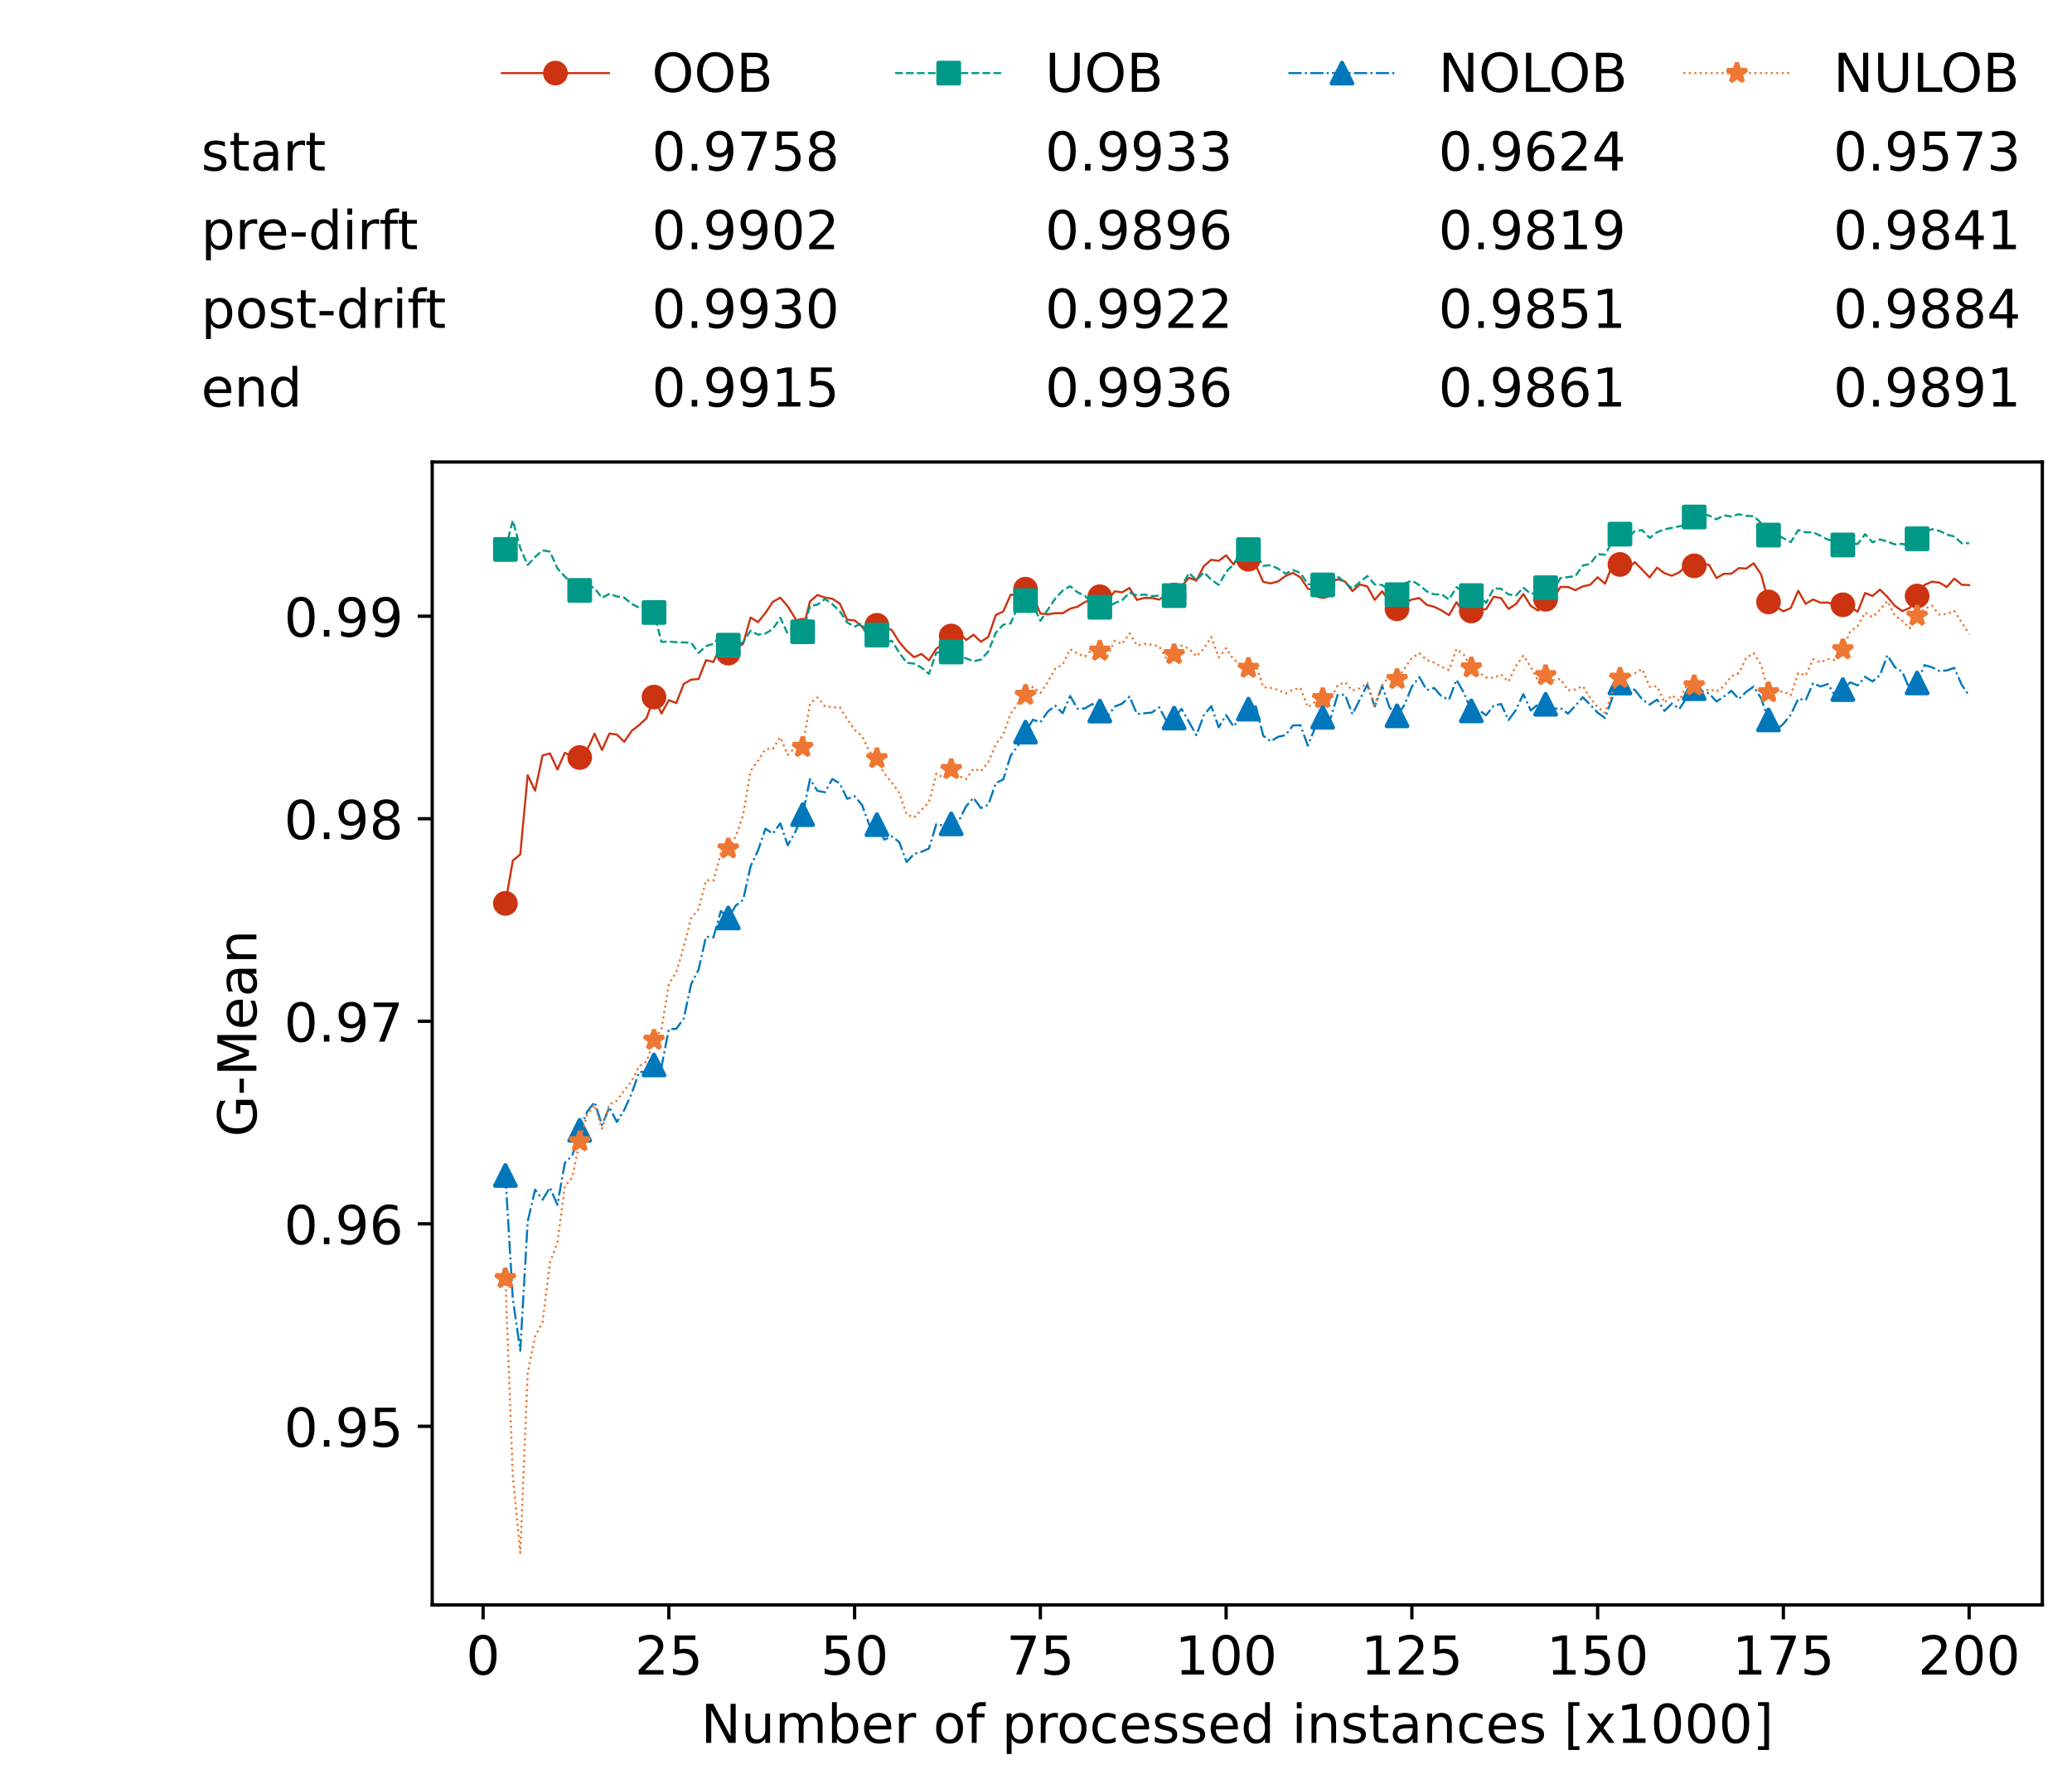 <?xml version="1.0" encoding="utf-8" standalone="no"?>
<!DOCTYPE svg PUBLIC "-//W3C//DTD SVG 1.1//EN"
  "http://www.w3.org/Graphics/SVG/1.1/DTD/svg11.dtd">
<!-- Created with matplotlib (https://matplotlib.org/) -->
<svg height="432.615pt" version="1.1" viewBox="0 0 502.65 432.615" width="502.65pt" xmlns="http://www.w3.org/2000/svg" xmlns:xlink="http://www.w3.org/1999/xlink">
 <defs>
  <style type="text/css">*{stroke-linecap:butt;stroke-linejoin:round;}</style>
 </defs>
 <g id="figure_1">
  <g id="patch_1">
   <path d="M 0 432.615 
L 502.65 432.615 
L 502.65 0 
L 0 0 
z
" style="fill:#ffffff;"/>
  </g>
  <g id="axes_1">
   <g id="patch_2">
    <path d="M 104.85 389.252 
L 495.45 389.252 
L 495.45 112.052 
L 104.85 112.052 
z
" style="fill:#ffffff;"/>
   </g>
   <g id="matplotlib.axis_1">
    <g id="xtick_1">
     <g id="line2d_1">
      <defs>
       <path d="M 0 0 
L 0 3.5 
" id="mf4c3ba9dd1" style="stroke:#000000;stroke-width:0.8;"/>
      </defs>
      <g>
       <use style="stroke:#000000;stroke-width:0.8;" x="117.197" xlink:href="#mf4c3ba9dd1" y="389.252"/>
      </g>
     </g>
     <g id="text_1">
      <!-- 0 -->
      <g transform="translate(113.061 406.13)scale(0.13 -0.13)">
       <defs>
        <path d="M 31.781 66.406 
Q 24.172 66.406 20.328 58.906 
Q 16.5 51.422 16.5 36.375 
Q 16.5 21.391 20.328 13.891 
Q 24.172 6.391 31.781 6.391 
Q 39.453 6.391 43.281 13.891 
Q 47.125 21.391 47.125 36.375 
Q 47.125 51.422 43.281 58.906 
Q 39.453 66.406 31.781 66.406 
z
M 31.781 74.219 
Q 44.047 74.219 50.516 64.516 
Q 56.984 54.828 56.984 36.375 
Q 56.984 17.969 50.516 8.266 
Q 44.047 -1.422 31.781 -1.422 
Q 19.531 -1.422 13.062 8.266 
Q 6.594 17.969 6.594 36.375 
Q 6.594 54.828 13.062 64.516 
Q 19.531 74.219 31.781 74.219 
z
" id="DejaVuSans-48"/>
       </defs>
       <use xlink:href="#DejaVuSans-48"/>
      </g>
     </g>
    </g>
    <g id="xtick_2">
     <g id="line2d_2">
      <g>
       <use style="stroke:#000000;stroke-width:0.8;" x="162.259" xlink:href="#mf4c3ba9dd1" y="389.252"/>
      </g>
     </g>
     <g id="text_2">
      <!-- 25 -->
      <g transform="translate(153.988 406.13)scale(0.13 -0.13)">
       <defs>
        <path d="M 19.188 8.297 
L 53.609 8.297 
L 53.609 0 
L 7.328 0 
L 7.328 8.297 
Q 12.938 14.109 22.625 23.891 
Q 32.328 33.688 34.812 36.531 
Q 39.547 41.844 41.422 45.531 
Q 43.312 49.219 43.312 52.781 
Q 43.312 58.594 39.234 62.25 
Q 35.156 65.922 28.609 65.922 
Q 23.969 65.922 18.812 64.312 
Q 13.672 62.703 7.812 59.422 
L 7.812 69.391 
Q 13.766 71.781 18.938 73 
Q 24.125 74.219 28.422 74.219 
Q 39.75 74.219 46.484 68.547 
Q 53.219 62.891 53.219 53.422 
Q 53.219 48.922 51.531 44.891 
Q 49.859 40.875 45.406 35.406 
Q 44.188 33.984 37.641 27.219 
Q 31.109 20.453 19.188 8.297 
z
" id="DejaVuSans-50"/>
        <path d="M 10.797 72.906 
L 49.516 72.906 
L 49.516 64.594 
L 19.828 64.594 
L 19.828 46.734 
Q 21.969 47.469 24.109 47.828 
Q 26.266 48.188 28.422 48.188 
Q 40.625 48.188 47.75 41.5 
Q 54.891 34.812 54.891 23.391 
Q 54.891 11.625 47.562 5.094 
Q 40.234 -1.422 26.906 -1.422 
Q 22.312 -1.422 17.547 -0.641 
Q 12.797 0.141 7.719 1.703 
L 7.719 11.625 
Q 12.109 9.234 16.797 8.062 
Q 21.484 6.891 26.703 6.891 
Q 35.156 6.891 40.078 11.328 
Q 45.016 15.766 45.016 23.391 
Q 45.016 31 40.078 35.438 
Q 35.156 39.891 26.703 39.891 
Q 22.75 39.891 18.812 39.016 
Q 14.891 38.141 10.797 36.281 
z
" id="DejaVuSans-53"/>
       </defs>
       <use xlink:href="#DejaVuSans-50"/>
       <use x="63.623" xlink:href="#DejaVuSans-53"/>
      </g>
     </g>
    </g>
    <g id="xtick_3">
     <g id="line2d_3">
      <g>
       <use style="stroke:#000000;stroke-width:0.8;" x="207.322" xlink:href="#mf4c3ba9dd1" y="389.252"/>
      </g>
     </g>
     <g id="text_3">
      <!-- 50 -->
      <g transform="translate(199.05 406.13)scale(0.13 -0.13)">
       <use xlink:href="#DejaVuSans-53"/>
       <use x="63.623" xlink:href="#DejaVuSans-48"/>
      </g>
     </g>
    </g>
    <g id="xtick_4">
     <g id="line2d_4">
      <g>
       <use style="stroke:#000000;stroke-width:0.8;" x="252.384" xlink:href="#mf4c3ba9dd1" y="389.252"/>
      </g>
     </g>
     <g id="text_4">
      <!-- 75 -->
      <g transform="translate(244.113 406.13)scale(0.13 -0.13)">
       <defs>
        <path d="M 8.203 72.906 
L 55.078 72.906 
L 55.078 68.703 
L 28.609 0 
L 18.312 0 
L 43.219 64.594 
L 8.203 64.594 
z
" id="DejaVuSans-55"/>
       </defs>
       <use xlink:href="#DejaVuSans-55"/>
       <use x="63.623" xlink:href="#DejaVuSans-53"/>
      </g>
     </g>
    </g>
    <g id="xtick_5">
     <g id="line2d_5">
      <g>
       <use style="stroke:#000000;stroke-width:0.8;" x="297.446" xlink:href="#mf4c3ba9dd1" y="389.252"/>
      </g>
     </g>
     <g id="text_5">
      <!-- 100 -->
      <g transform="translate(285.039 406.13)scale(0.13 -0.13)">
       <defs>
        <path d="M 12.406 8.297 
L 28.516 8.297 
L 28.516 63.922 
L 10.984 60.406 
L 10.984 69.391 
L 28.422 72.906 
L 38.281 72.906 
L 38.281 8.297 
L 54.391 8.297 
L 54.391 0 
L 12.406 0 
z
" id="DejaVuSans-49"/>
       </defs>
       <use xlink:href="#DejaVuSans-49"/>
       <use x="63.623" xlink:href="#DejaVuSans-48"/>
       <use x="127.246" xlink:href="#DejaVuSans-48"/>
      </g>
     </g>
    </g>
    <g id="xtick_6">
     <g id="line2d_6">
      <g>
       <use style="stroke:#000000;stroke-width:0.8;" x="342.509" xlink:href="#mf4c3ba9dd1" y="389.252"/>
      </g>
     </g>
     <g id="text_6">
      <!-- 125 -->
      <g transform="translate(330.102 406.13)scale(0.13 -0.13)">
       <use xlink:href="#DejaVuSans-49"/>
       <use x="63.623" xlink:href="#DejaVuSans-50"/>
       <use x="127.246" xlink:href="#DejaVuSans-53"/>
      </g>
     </g>
    </g>
    <g id="xtick_7">
     <g id="line2d_7">
      <g>
       <use style="stroke:#000000;stroke-width:0.8;" x="387.571" xlink:href="#mf4c3ba9dd1" y="389.252"/>
      </g>
     </g>
     <g id="text_7">
      <!-- 150 -->
      <g transform="translate(375.164 406.13)scale(0.13 -0.13)">
       <use xlink:href="#DejaVuSans-49"/>
       <use x="63.623" xlink:href="#DejaVuSans-53"/>
       <use x="127.246" xlink:href="#DejaVuSans-48"/>
      </g>
     </g>
    </g>
    <g id="xtick_8">
     <g id="line2d_8">
      <g>
       <use style="stroke:#000000;stroke-width:0.8;" x="432.633" xlink:href="#mf4c3ba9dd1" y="389.252"/>
      </g>
     </g>
     <g id="text_8">
      <!-- 175 -->
      <g transform="translate(420.226 406.13)scale(0.13 -0.13)">
       <use xlink:href="#DejaVuSans-49"/>
       <use x="63.623" xlink:href="#DejaVuSans-55"/>
       <use x="127.246" xlink:href="#DejaVuSans-53"/>
      </g>
     </g>
    </g>
    <g id="xtick_9">
     <g id="line2d_9">
      <g>
       <use style="stroke:#000000;stroke-width:0.8;" x="477.695" xlink:href="#mf4c3ba9dd1" y="389.252"/>
      </g>
     </g>
     <g id="text_9">
      <!-- 200 -->
      <g transform="translate(465.289 406.13)scale(0.13 -0.13)">
       <use xlink:href="#DejaVuSans-50"/>
       <use x="63.623" xlink:href="#DejaVuSans-48"/>
       <use x="127.246" xlink:href="#DejaVuSans-48"/>
      </g>
     </g>
    </g>
    <g id="text_10">
     <!-- Number of processed instances [x1000] -->
     <g transform="translate(170.025 422.711)scale(0.13 -0.13)">
      <defs>
       <path d="M 9.812 72.906 
L 23.094 72.906 
L 55.422 11.922 
L 55.422 72.906 
L 64.984 72.906 
L 64.984 0 
L 51.703 0 
L 19.391 60.984 
L 19.391 0 
L 9.812 0 
z
" id="DejaVuSans-78"/>
       <path d="M 8.5 21.578 
L 8.5 54.688 
L 17.484 54.688 
L 17.484 21.922 
Q 17.484 14.156 20.5 10.266 
Q 23.531 6.391 29.594 6.391 
Q 36.859 6.391 41.078 11.031 
Q 45.312 15.672 45.312 23.688 
L 45.312 54.688 
L 54.297 54.688 
L 54.297 0 
L 45.312 0 
L 45.312 8.406 
Q 42.047 3.422 37.719 1 
Q 33.406 -1.422 27.688 -1.422 
Q 18.266 -1.422 13.375 4.438 
Q 8.5 10.297 8.5 21.578 
z
M 31.109 56 
z
" id="DejaVuSans-117"/>
       <path d="M 52 44.188 
Q 55.375 50.25 60.062 53.125 
Q 64.75 56 71.094 56 
Q 79.641 56 84.281 50.016 
Q 88.922 44.047 88.922 33.016 
L 88.922 0 
L 79.891 0 
L 79.891 32.719 
Q 79.891 40.578 77.094 44.375 
Q 74.312 48.188 68.609 48.188 
Q 61.625 48.188 57.562 43.547 
Q 53.516 38.922 53.516 30.906 
L 53.516 0 
L 44.484 0 
L 44.484 32.719 
Q 44.484 40.625 41.703 44.406 
Q 38.922 48.188 33.109 48.188 
Q 26.219 48.188 22.156 43.531 
Q 18.109 38.875 18.109 30.906 
L 18.109 0 
L 9.078 0 
L 9.078 54.688 
L 18.109 54.688 
L 18.109 46.188 
Q 21.188 51.219 25.484 53.609 
Q 29.781 56 35.688 56 
Q 41.656 56 45.828 52.969 
Q 50 49.953 52 44.188 
z
" id="DejaVuSans-109"/>
       <path d="M 48.688 27.297 
Q 48.688 37.203 44.609 42.844 
Q 40.531 48.484 33.406 48.484 
Q 26.266 48.484 22.188 42.844 
Q 18.109 37.203 18.109 27.297 
Q 18.109 17.391 22.188 11.75 
Q 26.266 6.109 33.406 6.109 
Q 40.531 6.109 44.609 11.75 
Q 48.688 17.391 48.688 27.297 
z
M 18.109 46.391 
Q 20.953 51.266 25.266 53.625 
Q 29.594 56 35.594 56 
Q 45.562 56 51.781 48.094 
Q 58.016 40.188 58.016 27.297 
Q 58.016 14.406 51.781 6.484 
Q 45.562 -1.422 35.594 -1.422 
Q 29.594 -1.422 25.266 0.953 
Q 20.953 3.328 18.109 8.203 
L 18.109 0 
L 9.078 0 
L 9.078 75.984 
L 18.109 75.984 
z
" id="DejaVuSans-98"/>
       <path d="M 56.203 29.594 
L 56.203 25.203 
L 14.891 25.203 
Q 15.484 15.922 20.484 11.062 
Q 25.484 6.203 34.422 6.203 
Q 39.594 6.203 44.453 7.469 
Q 49.312 8.734 54.109 11.281 
L 54.109 2.781 
Q 49.266 0.734 44.188 -0.344 
Q 39.109 -1.422 33.891 -1.422 
Q 20.797 -1.422 13.156 6.188 
Q 5.516 13.812 5.516 26.812 
Q 5.516 40.234 12.766 48.109 
Q 20.016 56 32.328 56 
Q 43.359 56 49.781 48.891 
Q 56.203 41.797 56.203 29.594 
z
M 47.219 32.234 
Q 47.125 39.594 43.094 43.984 
Q 39.062 48.391 32.422 48.391 
Q 24.906 48.391 20.391 44.141 
Q 15.875 39.891 15.188 32.172 
z
" id="DejaVuSans-101"/>
       <path d="M 41.109 46.297 
Q 39.594 47.172 37.812 47.578 
Q 36.031 48 33.891 48 
Q 26.266 48 22.188 43.047 
Q 18.109 38.094 18.109 28.812 
L 18.109 0 
L 9.078 0 
L 9.078 54.688 
L 18.109 54.688 
L 18.109 46.188 
Q 20.953 51.172 25.484 53.578 
Q 30.031 56 36.531 56 
Q 37.453 56 38.578 55.875 
Q 39.703 55.766 41.062 55.516 
z
" id="DejaVuSans-114"/>
       <path id="DejaVuSans-32"/>
       <path d="M 30.609 48.391 
Q 23.391 48.391 19.188 42.75 
Q 14.984 37.109 14.984 27.297 
Q 14.984 17.484 19.156 11.844 
Q 23.344 6.203 30.609 6.203 
Q 37.797 6.203 41.984 11.859 
Q 46.188 17.531 46.188 27.297 
Q 46.188 37.016 41.984 42.703 
Q 37.797 48.391 30.609 48.391 
z
M 30.609 56 
Q 42.328 56 49.016 48.375 
Q 55.719 40.766 55.719 27.297 
Q 55.719 13.875 49.016 6.219 
Q 42.328 -1.422 30.609 -1.422 
Q 18.844 -1.422 12.172 6.219 
Q 5.516 13.875 5.516 27.297 
Q 5.516 40.766 12.172 48.375 
Q 18.844 56 30.609 56 
z
" id="DejaVuSans-111"/>
       <path d="M 37.109 75.984 
L 37.109 68.5 
L 28.516 68.5 
Q 23.688 68.5 21.797 66.547 
Q 19.922 64.594 19.922 59.516 
L 19.922 54.688 
L 34.719 54.688 
L 34.719 47.703 
L 19.922 47.703 
L 19.922 0 
L 10.891 0 
L 10.891 47.703 
L 2.297 47.703 
L 2.297 54.688 
L 10.891 54.688 
L 10.891 58.5 
Q 10.891 67.625 15.141 71.797 
Q 19.391 75.984 28.609 75.984 
z
" id="DejaVuSans-102"/>
       <path d="M 18.109 8.203 
L 18.109 -20.797 
L 9.078 -20.797 
L 9.078 54.688 
L 18.109 54.688 
L 18.109 46.391 
Q 20.953 51.266 25.266 53.625 
Q 29.594 56 35.594 56 
Q 45.562 56 51.781 48.094 
Q 58.016 40.188 58.016 27.297 
Q 58.016 14.406 51.781 6.484 
Q 45.562 -1.422 35.594 -1.422 
Q 29.594 -1.422 25.266 0.953 
Q 20.953 3.328 18.109 8.203 
z
M 48.688 27.297 
Q 48.688 37.203 44.609 42.844 
Q 40.531 48.484 33.406 48.484 
Q 26.266 48.484 22.188 42.844 
Q 18.109 37.203 18.109 27.297 
Q 18.109 17.391 22.188 11.75 
Q 26.266 6.109 33.406 6.109 
Q 40.531 6.109 44.609 11.75 
Q 48.688 17.391 48.688 27.297 
z
" id="DejaVuSans-112"/>
       <path d="M 48.781 52.594 
L 48.781 44.188 
Q 44.969 46.297 41.141 47.344 
Q 37.312 48.391 33.406 48.391 
Q 24.656 48.391 19.812 42.844 
Q 14.984 37.312 14.984 27.297 
Q 14.984 17.281 19.812 11.734 
Q 24.656 6.203 33.406 6.203 
Q 37.312 6.203 41.141 7.25 
Q 44.969 8.297 48.781 10.406 
L 48.781 2.094 
Q 45.016 0.344 40.984 -0.531 
Q 36.969 -1.422 32.422 -1.422 
Q 20.062 -1.422 12.781 6.344 
Q 5.516 14.109 5.516 27.297 
Q 5.516 40.672 12.859 48.328 
Q 20.219 56 33.016 56 
Q 37.156 56 41.109 55.141 
Q 45.062 54.297 48.781 52.594 
z
" id="DejaVuSans-99"/>
       <path d="M 44.281 53.078 
L 44.281 44.578 
Q 40.484 46.531 36.375 47.5 
Q 32.281 48.484 27.875 48.484 
Q 21.188 48.484 17.844 46.438 
Q 14.5 44.391 14.5 40.281 
Q 14.5 37.156 16.891 35.375 
Q 19.281 33.594 26.516 31.984 
L 29.594 31.297 
Q 39.156 29.25 43.188 25.516 
Q 47.219 21.781 47.219 15.094 
Q 47.219 7.469 41.188 3.016 
Q 35.156 -1.422 24.609 -1.422 
Q 20.219 -1.422 15.453 -0.562 
Q 10.688 0.297 5.422 2 
L 5.422 11.281 
Q 10.406 8.688 15.234 7.391 
Q 20.062 6.109 24.812 6.109 
Q 31.156 6.109 34.562 8.281 
Q 37.984 10.453 37.984 14.406 
Q 37.984 18.062 35.516 20.016 
Q 33.062 21.969 24.703 23.781 
L 21.578 24.516 
Q 13.234 26.266 9.516 29.906 
Q 5.812 33.547 5.812 39.891 
Q 5.812 47.609 11.281 51.797 
Q 16.75 56 26.812 56 
Q 31.781 56 36.172 55.266 
Q 40.578 54.547 44.281 53.078 
z
" id="DejaVuSans-115"/>
       <path d="M 45.406 46.391 
L 45.406 75.984 
L 54.391 75.984 
L 54.391 0 
L 45.406 0 
L 45.406 8.203 
Q 42.578 3.328 38.25 0.953 
Q 33.938 -1.422 27.875 -1.422 
Q 17.969 -1.422 11.734 6.484 
Q 5.516 14.406 5.516 27.297 
Q 5.516 40.188 11.734 48.094 
Q 17.969 56 27.875 56 
Q 33.938 56 38.25 53.625 
Q 42.578 51.266 45.406 46.391 
z
M 14.797 27.297 
Q 14.797 17.391 18.875 11.75 
Q 22.953 6.109 30.078 6.109 
Q 37.203 6.109 41.297 11.75 
Q 45.406 17.391 45.406 27.297 
Q 45.406 37.203 41.297 42.844 
Q 37.203 48.484 30.078 48.484 
Q 22.953 48.484 18.875 42.844 
Q 14.797 37.203 14.797 27.297 
z
" id="DejaVuSans-100"/>
       <path d="M 9.422 54.688 
L 18.406 54.688 
L 18.406 0 
L 9.422 0 
z
M 9.422 75.984 
L 18.406 75.984 
L 18.406 64.594 
L 9.422 64.594 
z
" id="DejaVuSans-105"/>
       <path d="M 54.891 33.016 
L 54.891 0 
L 45.906 0 
L 45.906 32.719 
Q 45.906 40.484 42.875 44.328 
Q 39.844 48.188 33.797 48.188 
Q 26.516 48.188 22.312 43.547 
Q 18.109 38.922 18.109 30.906 
L 18.109 0 
L 9.078 0 
L 9.078 54.688 
L 18.109 54.688 
L 18.109 46.188 
Q 21.344 51.125 25.703 53.562 
Q 30.078 56 35.797 56 
Q 45.219 56 50.047 50.172 
Q 54.891 44.344 54.891 33.016 
z
" id="DejaVuSans-110"/>
       <path d="M 18.312 70.219 
L 18.312 54.688 
L 36.812 54.688 
L 36.812 47.703 
L 18.312 47.703 
L 18.312 18.016 
Q 18.312 11.328 20.141 9.422 
Q 21.969 7.516 27.594 7.516 
L 36.812 7.516 
L 36.812 0 
L 27.594 0 
Q 17.188 0 13.234 3.875 
Q 9.281 7.766 9.281 18.016 
L 9.281 47.703 
L 2.688 47.703 
L 2.688 54.688 
L 9.281 54.688 
L 9.281 70.219 
z
" id="DejaVuSans-116"/>
       <path d="M 34.281 27.484 
Q 23.391 27.484 19.188 25 
Q 14.984 22.516 14.984 16.5 
Q 14.984 11.719 18.141 8.906 
Q 21.297 6.109 26.703 6.109 
Q 34.188 6.109 38.703 11.406 
Q 43.219 16.703 43.219 25.484 
L 43.219 27.484 
z
M 52.203 31.203 
L 52.203 0 
L 43.219 0 
L 43.219 8.297 
Q 40.141 3.328 35.547 0.953 
Q 30.953 -1.422 24.312 -1.422 
Q 15.922 -1.422 10.953 3.297 
Q 6 8.016 6 15.922 
Q 6 25.141 12.172 29.828 
Q 18.359 34.516 30.609 34.516 
L 43.219 34.516 
L 43.219 35.406 
Q 43.219 41.609 39.141 45 
Q 35.062 48.391 27.688 48.391 
Q 23 48.391 18.547 47.266 
Q 14.109 46.141 10.016 43.891 
L 10.016 52.203 
Q 14.938 54.109 19.578 55.047 
Q 24.219 56 28.609 56 
Q 40.484 56 46.344 49.844 
Q 52.203 43.703 52.203 31.203 
z
" id="DejaVuSans-97"/>
       <path d="M 8.594 75.984 
L 29.297 75.984 
L 29.297 69 
L 17.578 69 
L 17.578 -6.203 
L 29.297 -6.203 
L 29.297 -13.188 
L 8.594 -13.188 
z
" id="DejaVuSans-91"/>
       <path d="M 54.891 54.688 
L 35.109 28.078 
L 55.906 0 
L 45.312 0 
L 29.391 21.484 
L 13.484 0 
L 2.875 0 
L 24.125 28.609 
L 4.688 54.688 
L 15.281 54.688 
L 29.781 35.203 
L 44.281 54.688 
z
" id="DejaVuSans-120"/>
       <path d="M 30.422 75.984 
L 30.422 -13.188 
L 9.719 -13.188 
L 9.719 -6.203 
L 21.391 -6.203 
L 21.391 69 
L 9.719 69 
L 9.719 75.984 
z
" id="DejaVuSans-93"/>
      </defs>
      <use xlink:href="#DejaVuSans-78"/>
      <use x="74.805" xlink:href="#DejaVuSans-117"/>
      <use x="138.184" xlink:href="#DejaVuSans-109"/>
      <use x="235.596" xlink:href="#DejaVuSans-98"/>
      <use x="299.072" xlink:href="#DejaVuSans-101"/>
      <use x="360.596" xlink:href="#DejaVuSans-114"/>
      <use x="401.709" xlink:href="#DejaVuSans-32"/>
      <use x="433.496" xlink:href="#DejaVuSans-111"/>
      <use x="494.678" xlink:href="#DejaVuSans-102"/>
      <use x="529.883" xlink:href="#DejaVuSans-32"/>
      <use x="561.67" xlink:href="#DejaVuSans-112"/>
      <use x="625.146" xlink:href="#DejaVuSans-114"/>
      <use x="664.01" xlink:href="#DejaVuSans-111"/>
      <use x="725.191" xlink:href="#DejaVuSans-99"/>
      <use x="780.172" xlink:href="#DejaVuSans-101"/>
      <use x="841.695" xlink:href="#DejaVuSans-115"/>
      <use x="893.795" xlink:href="#DejaVuSans-115"/>
      <use x="945.895" xlink:href="#DejaVuSans-101"/>
      <use x="1007.418" xlink:href="#DejaVuSans-100"/>
      <use x="1070.895" xlink:href="#DejaVuSans-32"/>
      <use x="1102.682" xlink:href="#DejaVuSans-105"/>
      <use x="1130.465" xlink:href="#DejaVuSans-110"/>
      <use x="1193.844" xlink:href="#DejaVuSans-115"/>
      <use x="1245.943" xlink:href="#DejaVuSans-116"/>
      <use x="1285.152" xlink:href="#DejaVuSans-97"/>
      <use x="1346.432" xlink:href="#DejaVuSans-110"/>
      <use x="1409.811" xlink:href="#DejaVuSans-99"/>
      <use x="1464.791" xlink:href="#DejaVuSans-101"/>
      <use x="1526.314" xlink:href="#DejaVuSans-115"/>
      <use x="1578.414" xlink:href="#DejaVuSans-32"/>
      <use x="1610.201" xlink:href="#DejaVuSans-91"/>
      <use x="1649.215" xlink:href="#DejaVuSans-120"/>
      <use x="1708.395" xlink:href="#DejaVuSans-49"/>
      <use x="1772.018" xlink:href="#DejaVuSans-48"/>
      <use x="1835.641" xlink:href="#DejaVuSans-48"/>
      <use x="1899.264" xlink:href="#DejaVuSans-48"/>
      <use x="1962.887" xlink:href="#DejaVuSans-93"/>
     </g>
    </g>
   </g>
   <g id="matplotlib.axis_2">
    <g id="ytick_1">
     <g id="line2d_10">
      <defs>
       <path d="M 0 0 
L -3.5 0 
" id="m59877b9f01" style="stroke:#000000;stroke-width:0.8;"/>
      </defs>
      <g>
       <use style="stroke:#000000;stroke-width:0.8;" x="104.85" xlink:href="#m59877b9f01" y="345.935"/>
      </g>
     </g>
     <g id="text_11">
      <!-- 0.95 -->
      <g transform="translate(68.905 350.874)scale(0.13 -0.13)">
       <defs>
        <path d="M 10.688 12.406 
L 21 12.406 
L 21 0 
L 10.688 0 
z
" id="DejaVuSans-46"/>
        <path d="M 10.984 1.516 
L 10.984 10.5 
Q 14.703 8.734 18.5 7.812 
Q 22.312 6.891 25.984 6.891 
Q 35.75 6.891 40.891 13.453 
Q 46.047 20.016 46.781 33.406 
Q 43.953 29.203 39.594 26.953 
Q 35.25 24.703 29.984 24.703 
Q 19.047 24.703 12.672 31.312 
Q 6.297 37.938 6.297 49.422 
Q 6.297 60.641 12.938 67.422 
Q 19.578 74.219 30.609 74.219 
Q 43.266 74.219 49.922 64.516 
Q 56.594 54.828 56.594 36.375 
Q 56.594 19.141 48.406 8.859 
Q 40.234 -1.422 26.422 -1.422 
Q 22.703 -1.422 18.891 -0.688 
Q 15.094 0.047 10.984 1.516 
z
M 30.609 32.422 
Q 37.25 32.422 41.125 36.953 
Q 45.016 41.5 45.016 49.422 
Q 45.016 57.281 41.125 61.844 
Q 37.25 66.406 30.609 66.406 
Q 23.969 66.406 20.094 61.844 
Q 16.219 57.281 16.219 49.422 
Q 16.219 41.5 20.094 36.953 
Q 23.969 32.422 30.609 32.422 
z
" id="DejaVuSans-57"/>
       </defs>
       <use xlink:href="#DejaVuSans-48"/>
       <use x="63.623" xlink:href="#DejaVuSans-46"/>
       <use x="95.41" xlink:href="#DejaVuSans-57"/>
       <use x="159.033" xlink:href="#DejaVuSans-53"/>
      </g>
     </g>
    </g>
    <g id="ytick_2">
     <g id="line2d_11">
      <g>
       <use style="stroke:#000000;stroke-width:0.8;" x="104.85" xlink:href="#m59877b9f01" y="296.814"/>
      </g>
     </g>
     <g id="text_12">
      <!-- 0.96 -->
      <g transform="translate(68.905 301.753)scale(0.13 -0.13)">
       <defs>
        <path d="M 33.016 40.375 
Q 26.375 40.375 22.484 35.828 
Q 18.609 31.297 18.609 23.391 
Q 18.609 15.531 22.484 10.953 
Q 26.375 6.391 33.016 6.391 
Q 39.656 6.391 43.531 10.953 
Q 47.406 15.531 47.406 23.391 
Q 47.406 31.297 43.531 35.828 
Q 39.656 40.375 33.016 40.375 
z
M 52.594 71.297 
L 52.594 62.312 
Q 48.875 64.062 45.094 64.984 
Q 41.312 65.922 37.594 65.922 
Q 27.828 65.922 22.672 59.328 
Q 17.531 52.734 16.797 39.406 
Q 19.672 43.656 24.016 45.922 
Q 28.375 48.188 33.594 48.188 
Q 44.578 48.188 50.953 41.516 
Q 57.328 34.859 57.328 23.391 
Q 57.328 12.156 50.688 5.359 
Q 44.047 -1.422 33.016 -1.422 
Q 20.359 -1.422 13.672 8.266 
Q 6.984 17.969 6.984 36.375 
Q 6.984 53.656 15.188 63.938 
Q 23.391 74.219 37.203 74.219 
Q 40.922 74.219 44.703 73.484 
Q 48.484 72.75 52.594 71.297 
z
" id="DejaVuSans-54"/>
       </defs>
       <use xlink:href="#DejaVuSans-48"/>
       <use x="63.623" xlink:href="#DejaVuSans-46"/>
       <use x="95.41" xlink:href="#DejaVuSans-57"/>
       <use x="159.033" xlink:href="#DejaVuSans-54"/>
      </g>
     </g>
    </g>
    <g id="ytick_3">
     <g id="line2d_12">
      <g>
       <use style="stroke:#000000;stroke-width:0.8;" x="104.85" xlink:href="#m59877b9f01" y="247.693"/>
      </g>
     </g>
     <g id="text_13">
      <!-- 0.97 -->
      <g transform="translate(68.905 252.632)scale(0.13 -0.13)">
       <use xlink:href="#DejaVuSans-48"/>
       <use x="63.623" xlink:href="#DejaVuSans-46"/>
       <use x="95.41" xlink:href="#DejaVuSans-57"/>
       <use x="159.033" xlink:href="#DejaVuSans-55"/>
      </g>
     </g>
    </g>
    <g id="ytick_4">
     <g id="line2d_13">
      <g>
       <use style="stroke:#000000;stroke-width:0.8;" x="104.85" xlink:href="#m59877b9f01" y="198.572"/>
      </g>
     </g>
     <g id="text_14">
      <!-- 0.98 -->
      <g transform="translate(68.905 203.511)scale(0.13 -0.13)">
       <defs>
        <path d="M 31.781 34.625 
Q 24.75 34.625 20.719 30.859 
Q 16.703 27.094 16.703 20.516 
Q 16.703 13.922 20.719 10.156 
Q 24.75 6.391 31.781 6.391 
Q 38.812 6.391 42.859 10.172 
Q 46.922 13.969 46.922 20.516 
Q 46.922 27.094 42.891 30.859 
Q 38.875 34.625 31.781 34.625 
z
M 21.922 38.812 
Q 15.578 40.375 12.031 44.719 
Q 8.5 49.078 8.5 55.328 
Q 8.5 64.062 14.719 69.141 
Q 20.953 74.219 31.781 74.219 
Q 42.672 74.219 48.875 69.141 
Q 55.078 64.062 55.078 55.328 
Q 55.078 49.078 51.531 44.719 
Q 48 40.375 41.703 38.812 
Q 48.828 37.156 52.797 32.312 
Q 56.781 27.484 56.781 20.516 
Q 56.781 9.906 50.312 4.234 
Q 43.844 -1.422 31.781 -1.422 
Q 19.734 -1.422 13.25 4.234 
Q 6.781 9.906 6.781 20.516 
Q 6.781 27.484 10.781 32.312 
Q 14.797 37.156 21.922 38.812 
z
M 18.312 54.391 
Q 18.312 48.734 21.844 45.562 
Q 25.391 42.391 31.781 42.391 
Q 38.141 42.391 41.719 45.562 
Q 45.312 48.734 45.312 54.391 
Q 45.312 60.062 41.719 63.234 
Q 38.141 66.406 31.781 66.406 
Q 25.391 66.406 21.844 63.234 
Q 18.312 60.062 18.312 54.391 
z
" id="DejaVuSans-56"/>
       </defs>
       <use xlink:href="#DejaVuSans-48"/>
       <use x="63.623" xlink:href="#DejaVuSans-46"/>
       <use x="95.41" xlink:href="#DejaVuSans-57"/>
       <use x="159.033" xlink:href="#DejaVuSans-56"/>
      </g>
     </g>
    </g>
    <g id="ytick_5">
     <g id="line2d_14">
      <g>
       <use style="stroke:#000000;stroke-width:0.8;" x="104.85" xlink:href="#m59877b9f01" y="149.451"/>
      </g>
     </g>
     <g id="text_15">
      <!-- 0.99 -->
      <g transform="translate(68.905 154.39)scale(0.13 -0.13)">
       <use xlink:href="#DejaVuSans-48"/>
       <use x="63.623" xlink:href="#DejaVuSans-46"/>
       <use x="95.41" xlink:href="#DejaVuSans-57"/>
       <use x="159.033" xlink:href="#DejaVuSans-57"/>
      </g>
     </g>
    </g>
    <g id="text_16">
     <!-- G-Mean -->
     <g transform="translate(62.201 275.744)rotate(-90)scale(0.13 -0.13)">
      <defs>
       <path d="M 59.516 10.406 
L 59.516 29.984 
L 43.406 29.984 
L 43.406 38.094 
L 69.281 38.094 
L 69.281 6.781 
Q 63.578 2.734 56.688 0.656 
Q 49.812 -1.422 42 -1.422 
Q 24.906 -1.422 15.25 8.562 
Q 5.609 18.562 5.609 36.375 
Q 5.609 54.25 15.25 64.234 
Q 24.906 74.219 42 74.219 
Q 49.125 74.219 55.547 72.453 
Q 61.969 70.703 67.391 67.281 
L 67.391 56.781 
Q 61.922 61.422 55.766 63.766 
Q 49.609 66.109 42.828 66.109 
Q 29.438 66.109 22.719 58.641 
Q 16.016 51.172 16.016 36.375 
Q 16.016 21.625 22.719 14.156 
Q 29.438 6.688 42.828 6.688 
Q 48.047 6.688 52.141 7.594 
Q 56.25 8.5 59.516 10.406 
z
" id="DejaVuSans-71"/>
       <path d="M 4.891 31.391 
L 31.203 31.391 
L 31.203 23.391 
L 4.891 23.391 
z
" id="DejaVuSans-45"/>
       <path d="M 9.812 72.906 
L 24.516 72.906 
L 43.109 23.297 
L 61.812 72.906 
L 76.516 72.906 
L 76.516 0 
L 66.891 0 
L 66.891 64.016 
L 48.094 14.016 
L 38.188 14.016 
L 19.391 64.016 
L 19.391 0 
L 9.812 0 
z
" id="DejaVuSans-77"/>
      </defs>
      <use xlink:href="#DejaVuSans-71"/>
      <use x="77.49" xlink:href="#DejaVuSans-45"/>
      <use x="113.574" xlink:href="#DejaVuSans-77"/>
      <use x="199.854" xlink:href="#DejaVuSans-101"/>
      <use x="261.377" xlink:href="#DejaVuSans-97"/>
      <use x="322.656" xlink:href="#DejaVuSans-110"/>
     </g>
    </g>
   </g>
   <g id="line2d_15"/>
   <g id="line2d_16"/>
   <g id="line2d_17"/>
   <g id="line2d_18"/>
   <g id="line2d_19"/>
   <g id="line2d_20">
    <path clip-path="url(#pcd3ddab219)" d="M 122.605 219.104 
L 124.407 208.727 
L 126.21 207.218 
L 128.012 188.01 
L 129.815 191.769 
L 131.617 183.222 
L 133.419 182.727 
L 135.222 186.629 
L 137.024 182.569 
L 138.827 183.583 
L 140.629 183.724 
L 142.432 181.915 
L 144.234 177.938 
L 146.037 181.888 
L 147.839 177.909 
L 149.642 178.155 
L 151.444 179.904 
L 153.247 177.242 
L 155.049 175.853 
L 156.852 174.178 
L 158.654 169.067 
L 160.457 173.056 
L 162.259 169.816 
L 164.062 170.517 
L 165.864 165.877 
L 167.667 164.824 
L 169.469 164.696 
L 171.272 160.113 
L 173.074 160.549 
L 174.877 156.605 
L 176.679 158.413 
L 180.284 156.141 
L 182.087 149.767 
L 183.889 150.884 
L 185.692 148.654 
L 187.494 145.97 
L 189.297 144.947 
L 191.099 147.053 
L 194.704 152.86 
L 196.507 145.848 
L 198.309 144.305 
L 200.112 144.927 
L 201.914 145.205 
L 203.717 146.371 
L 205.519 150.315 
L 207.322 150.467 
L 209.124 152.004 
L 210.927 154.522 
L 212.729 151.657 
L 214.532 152.005 
L 216.334 152.825 
L 218.137 155.699 
L 219.939 157.794 
L 221.742 159.388 
L 223.544 158.616 
L 225.347 160.152 
L 227.149 157.344 
L 228.952 156.029 
L 230.754 154.247 
L 232.557 153.178 
L 234.359 155.247 
L 236.162 153.95 
L 237.964 155.643 
L 239.767 154.461 
L 241.569 149.16 
L 243.372 148.317 
L 245.174 144.261 
L 246.976 144.278 
L 248.779 142.893 
L 250.581 144.516 
L 252.384 148.803 
L 254.186 148.984 
L 255.989 148.717 
L 257.791 148.72 
L 259.594 147.635 
L 261.396 147.147 
L 263.199 146.021 
L 265.001 145.279 
L 266.804 144.728 
L 268.606 145.755 
L 270.409 143.409 
L 272.211 143.666 
L 274.014 142.606 
L 275.816 145.506 
L 277.619 145.017 
L 279.421 145.019 
L 281.224 145.43 
L 283.026 144.17 
L 284.829 144.308 
L 288.434 140.119 
L 290.236 140.819 
L 292.039 137.312 
L 293.841 135.762 
L 295.644 136.024 
L 297.446 134.688 
L 299.249 136.888 
L 301.051 134.562 
L 302.854 135.628 
L 304.656 137.185 
L 306.459 141.136 
L 308.261 141.489 
L 310.064 141 
L 311.866 139.698 
L 313.669 138.946 
L 315.471 140.04 
L 317.274 142.78 
L 319.076 143.233 
L 320.879 142.243 
L 322.681 141.431 
L 324.484 140.485 
L 326.286 141.043 
L 328.089 143.363 
L 329.891 141.749 
L 331.694 142.229 
L 333.496 145.487 
L 335.299 143.4 
L 337.101 145.91 
L 338.904 147.665 
L 340.706 146.266 
L 342.509 145.415 
L 344.311 145.046 
L 346.114 146.706 
L 347.916 147.157 
L 349.719 148.051 
L 351.521 149.201 
L 353.324 146.055 
L 355.126 148.58 
L 358.731 147.774 
L 360.533 147.758 
L 362.336 144.757 
L 364.138 145.042 
L 365.941 147.687 
L 367.743 146.516 
L 369.546 144.072 
L 371.348 146.949 
L 373.151 148.08 
L 374.953 145.336 
L 376.756 145.178 
L 378.558 142.357 
L 380.361 142.357 
L 382.163 143.122 
L 383.966 142.216 
L 385.768 141.838 
L 387.571 140.006 
L 389.373 141.559 
L 391.176 137.041 
L 392.978 136.902 
L 394.781 138.113 
L 396.583 136.325 
L 400.188 140.041 
L 401.991 137.669 
L 403.793 139.031 
L 405.596 139.635 
L 407.398 138.788 
L 409.201 137.157 
L 411.003 137.234 
L 412.806 136.624 
L 414.608 137.02 
L 416.411 140.199 
L 418.213 139.159 
L 420.016 139.141 
L 421.818 137.787 
L 423.621 137.896 
L 425.423 136.607 
L 427.226 139.318 
L 429.028 145.983 
L 432.633 148.267 
L 434.436 147.458 
L 436.238 143.283 
L 438.041 146.461 
L 439.843 145.388 
L 441.646 146.157 
L 443.448 146.144 
L 445.251 146.67 
L 447.053 146.683 
L 448.856 147.228 
L 450.658 148.372 
L 452.461 143.831 
L 454.263 144.537 
L 456.066 143.011 
L 457.868 144.778 
L 459.671 146.923 
L 461.473 148.212 
L 463.276 147.445 
L 466.881 141.856 
L 468.683 141.07 
L 470.485 141.312 
L 472.288 142.367 
L 474.09 140.326 
L 475.893 141.811 
L 477.695 141.905 
L 477.695 141.905 
" style="fill:none;stroke:#cc3311;stroke-linecap:square;stroke-width:0.5;"/>
    <defs>
     <path d="M 0 2.5 
C 0.663 2.5 1.299 2.237 1.768 1.768 
C 2.237 1.299 2.5 0.663 2.5 0 
C 2.5 -0.663 2.237 -1.299 1.768 -1.768 
C 1.299 -2.237 0.663 -2.5 0 -2.5 
C -0.663 -2.5 -1.299 -2.237 -1.768 -1.768 
C -2.237 -1.299 -2.5 -0.663 -2.5 0 
C -2.5 0.663 -2.237 1.299 -1.768 1.768 
C -1.299 2.237 -0.663 2.5 0 2.5 
z
" id="mc58dbf121b" style="stroke:#cc3311;"/>
    </defs>
    <g clip-path="url(#pcd3ddab219)">
     <use style="fill:#cc3311;stroke:#cc3311;" x="122.605" xlink:href="#mc58dbf121b" y="219.104"/>
     <use style="fill:#cc3311;stroke:#cc3311;" x="140.629" xlink:href="#mc58dbf121b" y="183.724"/>
     <use style="fill:#cc3311;stroke:#cc3311;" x="158.654" xlink:href="#mc58dbf121b" y="169.067"/>
     <use style="fill:#cc3311;stroke:#cc3311;" x="176.679" xlink:href="#mc58dbf121b" y="158.413"/>
     <use style="fill:#cc3311;stroke:#cc3311;" x="194.704" xlink:href="#mc58dbf121b" y="152.86"/>
     <use style="fill:#cc3311;stroke:#cc3311;" x="212.729" xlink:href="#mc58dbf121b" y="151.657"/>
     <use style="fill:#cc3311;stroke:#cc3311;" x="230.754" xlink:href="#mc58dbf121b" y="154.247"/>
     <use style="fill:#cc3311;stroke:#cc3311;" x="248.779" xlink:href="#mc58dbf121b" y="142.893"/>
     <use style="fill:#cc3311;stroke:#cc3311;" x="266.804" xlink:href="#mc58dbf121b" y="144.728"/>
     <use style="fill:#cc3311;stroke:#cc3311;" x="284.829" xlink:href="#mc58dbf121b" y="144.308"/>
     <use style="fill:#cc3311;stroke:#cc3311;" x="302.854" xlink:href="#mc58dbf121b" y="135.628"/>
     <use style="fill:#cc3311;stroke:#cc3311;" x="320.879" xlink:href="#mc58dbf121b" y="142.243"/>
     <use style="fill:#cc3311;stroke:#cc3311;" x="338.904" xlink:href="#mc58dbf121b" y="147.665"/>
     <use style="fill:#cc3311;stroke:#cc3311;" x="356.928" xlink:href="#mc58dbf121b" y="148.185"/>
     <use style="fill:#cc3311;stroke:#cc3311;" x="374.953" xlink:href="#mc58dbf121b" y="145.336"/>
     <use style="fill:#cc3311;stroke:#cc3311;" x="392.978" xlink:href="#mc58dbf121b" y="136.902"/>
     <use style="fill:#cc3311;stroke:#cc3311;" x="411.003" xlink:href="#mc58dbf121b" y="137.234"/>
     <use style="fill:#cc3311;stroke:#cc3311;" x="429.028" xlink:href="#mc58dbf121b" y="145.983"/>
     <use style="fill:#cc3311;stroke:#cc3311;" x="447.053" xlink:href="#mc58dbf121b" y="146.683"/>
     <use style="fill:#cc3311;stroke:#cc3311;" x="465.078" xlink:href="#mc58dbf121b" y="144.559"/>
    </g>
   </g>
   <g id="line2d_21"/>
   <g id="line2d_22"/>
   <g id="line2d_23"/>
   <g id="line2d_24"/>
   <g id="line2d_25">
    <path clip-path="url(#pcd3ddab219)" d="M 122.605 133.261 
L 124.407 126.208 
L 126.21 132.924 
L 128.012 137.056 
L 129.815 135.076 
L 131.617 133.478 
L 133.419 133.795 
L 135.222 137.858 
L 137.024 139.831 
L 138.827 141.592 
L 140.629 143.196 
L 142.432 141.927 
L 144.234 142.633 
L 146.037 145.001 
L 147.839 144.03 
L 149.642 144.648 
L 151.444 144.958 
L 153.247 146.452 
L 155.049 147.398 
L 156.852 146.702 
L 158.654 148.552 
L 160.457 155.67 
L 162.259 155.598 
L 164.062 155.745 
L 167.667 155.879 
L 169.469 158.357 
L 171.272 156.707 
L 173.074 156.149 
L 174.877 153.968 
L 176.679 156.482 
L 178.482 156.195 
L 180.284 155.776 
L 182.087 152.953 
L 183.889 153.936 
L 185.692 153.651 
L 187.494 152.552 
L 189.297 149.815 
L 191.099 153.733 
L 192.902 154.295 
L 194.704 153.229 
L 196.507 146.956 
L 198.309 146.649 
L 200.112 145.279 
L 201.914 146.529 
L 203.717 148.247 
L 205.519 150.984 
L 207.322 151.98 
L 209.124 151.165 
L 210.927 156.028 
L 212.729 154.027 
L 214.532 156.006 
L 216.334 155.386 
L 218.137 158.26 
L 219.939 160.748 
L 221.742 160.957 
L 223.544 161.907 
L 225.347 163.434 
L 227.149 158.27 
L 228.952 158.129 
L 230.754 158.134 
L 232.557 158.97 
L 236.162 160.383 
L 237.964 159.986 
L 239.767 157.975 
L 241.569 153.48 
L 243.372 151.513 
L 245.174 151.201 
L 246.976 146.899 
L 248.779 145.653 
L 250.581 146.582 
L 252.384 150.586 
L 255.989 145.17 
L 257.791 143.241 
L 259.594 142.168 
L 261.396 143.64 
L 263.199 144.484 
L 265.001 146.505 
L 266.804 147.286 
L 268.606 147.43 
L 270.409 146.281 
L 272.211 145.56 
L 274.014 143.746 
L 275.816 144.403 
L 277.619 144.184 
L 279.421 144.597 
L 281.224 144.47 
L 283.026 145.588 
L 284.829 144.456 
L 286.631 142.216 
L 288.434 138.967 
L 290.236 140.704 
L 292.039 138.805 
L 293.841 140.579 
L 295.644 141.863 
L 297.446 138.699 
L 299.249 136.852 
L 301.051 133.847 
L 302.854 133.305 
L 304.656 134.339 
L 306.459 137.217 
L 308.261 137.086 
L 310.064 137.921 
L 311.866 139.139 
L 313.669 138.256 
L 315.471 138.943 
L 317.274 141.684 
L 320.879 141.871 
L 322.681 141.332 
L 324.484 139.764 
L 328.089 142.774 
L 329.891 141.163 
L 331.694 139.708 
L 333.496 141.752 
L 335.299 141.878 
L 337.101 143.263 
L 338.904 144.234 
L 340.706 141.534 
L 342.509 140.829 
L 344.311 141.905 
L 346.114 143.426 
L 347.916 144.151 
L 349.719 144.14 
L 351.521 145.416 
L 353.324 142.408 
L 355.126 143.547 
L 356.928 144.451 
L 358.731 144.309 
L 360.533 146.226 
L 362.336 142.728 
L 364.138 142.79 
L 365.941 144.16 
L 367.743 144.44 
L 369.546 142.534 
L 371.348 144.045 
L 373.151 143.637 
L 374.953 142.548 
L 376.756 143.421 
L 378.558 140.192 
L 382.163 139.742 
L 383.966 137.16 
L 385.768 136.759 
L 387.571 134.387 
L 389.373 134.531 
L 391.176 131.261 
L 392.978 129.553 
L 394.781 130.495 
L 396.583 128.846 
L 398.386 128.559 
L 400.188 130.458 
L 401.991 129.079 
L 403.793 128.388 
L 407.398 127.654 
L 409.201 127.41 
L 411.003 125.399 
L 412.806 124.652 
L 414.608 125.048 
L 416.411 125.946 
L 418.213 124.983 
L 420.016 125.28 
L 421.818 124.714 
L 423.621 125.094 
L 425.423 125.211 
L 427.226 126.837 
L 429.028 129.779 
L 430.831 129.578 
L 434.436 131.478 
L 436.238 128.567 
L 438.041 129.098 
L 439.843 129.12 
L 441.646 129.923 
L 443.448 130.898 
L 445.251 131.084 
L 447.053 132.178 
L 448.856 131.785 
L 450.658 131.943 
L 452.461 129.549 
L 454.263 131.529 
L 456.066 130.815 
L 457.868 131.354 
L 459.671 132.031 
L 461.473 131.914 
L 463.276 132.369 
L 466.881 128.992 
L 468.683 128.343 
L 470.485 128.746 
L 472.288 129.663 
L 474.09 130.131 
L 475.893 131.753 
L 477.695 131.757 
L 477.695 131.757 
" style="fill:none;stroke:#009988;stroke-dasharray:1.85,0.8;stroke-dashoffset:0;stroke-width:0.5;"/>
    <defs>
     <path d="M -2.5 2.5 
L 2.5 2.5 
L 2.5 -2.5 
L -2.5 -2.5 
z
" id="m06968ecf9c" style="stroke:#009988;stroke-linejoin:miter;"/>
    </defs>
    <g clip-path="url(#pcd3ddab219)">
     <use style="fill:#009988;stroke:#009988;stroke-linejoin:miter;" x="122.605" xlink:href="#m06968ecf9c" y="133.261"/>
     <use style="fill:#009988;stroke:#009988;stroke-linejoin:miter;" x="140.629" xlink:href="#m06968ecf9c" y="143.196"/>
     <use style="fill:#009988;stroke:#009988;stroke-linejoin:miter;" x="158.654" xlink:href="#m06968ecf9c" y="148.552"/>
     <use style="fill:#009988;stroke:#009988;stroke-linejoin:miter;" x="176.679" xlink:href="#m06968ecf9c" y="156.482"/>
     <use style="fill:#009988;stroke:#009988;stroke-linejoin:miter;" x="194.704" xlink:href="#m06968ecf9c" y="153.229"/>
     <use style="fill:#009988;stroke:#009988;stroke-linejoin:miter;" x="212.729" xlink:href="#m06968ecf9c" y="154.027"/>
     <use style="fill:#009988;stroke:#009988;stroke-linejoin:miter;" x="230.754" xlink:href="#m06968ecf9c" y="158.134"/>
     <use style="fill:#009988;stroke:#009988;stroke-linejoin:miter;" x="248.779" xlink:href="#m06968ecf9c" y="145.653"/>
     <use style="fill:#009988;stroke:#009988;stroke-linejoin:miter;" x="266.804" xlink:href="#m06968ecf9c" y="147.286"/>
     <use style="fill:#009988;stroke:#009988;stroke-linejoin:miter;" x="284.829" xlink:href="#m06968ecf9c" y="144.456"/>
     <use style="fill:#009988;stroke:#009988;stroke-linejoin:miter;" x="302.854" xlink:href="#m06968ecf9c" y="133.305"/>
     <use style="fill:#009988;stroke:#009988;stroke-linejoin:miter;" x="320.879" xlink:href="#m06968ecf9c" y="141.871"/>
     <use style="fill:#009988;stroke:#009988;stroke-linejoin:miter;" x="338.904" xlink:href="#m06968ecf9c" y="144.234"/>
     <use style="fill:#009988;stroke:#009988;stroke-linejoin:miter;" x="356.928" xlink:href="#m06968ecf9c" y="144.451"/>
     <use style="fill:#009988;stroke:#009988;stroke-linejoin:miter;" x="374.953" xlink:href="#m06968ecf9c" y="142.548"/>
     <use style="fill:#009988;stroke:#009988;stroke-linejoin:miter;" x="392.978" xlink:href="#m06968ecf9c" y="129.553"/>
     <use style="fill:#009988;stroke:#009988;stroke-linejoin:miter;" x="411.003" xlink:href="#m06968ecf9c" y="125.399"/>
     <use style="fill:#009988;stroke:#009988;stroke-linejoin:miter;" x="429.028" xlink:href="#m06968ecf9c" y="129.779"/>
     <use style="fill:#009988;stroke:#009988;stroke-linejoin:miter;" x="447.053" xlink:href="#m06968ecf9c" y="132.178"/>
     <use style="fill:#009988;stroke:#009988;stroke-linejoin:miter;" x="465.078" xlink:href="#m06968ecf9c" y="130.678"/>
    </g>
   </g>
   <g id="line2d_26"/>
   <g id="line2d_27"/>
   <g id="line2d_28"/>
   <g id="line2d_29"/>
   <g id="line2d_30">
    <path clip-path="url(#pcd3ddab219)" d="M 122.605 285.094 
L 124.407 314.982 
L 126.21 327.605 
L 128.012 296.266 
L 129.815 288.54 
L 131.617 290.975 
L 133.419 288.006 
L 135.222 292.228 
L 137.024 282.038 
L 138.827 280.273 
L 140.629 274.14 
L 142.432 269.603 
L 144.234 267.285 
L 146.037 272.879 
L 147.839 268.528 
L 149.642 272.124 
L 151.444 269.179 
L 153.247 265.196 
L 155.049 259.991 
L 156.852 260.001 
L 158.654 258.289 
L 160.457 258.81 
L 162.259 249.587 
L 164.062 249.533 
L 165.864 247.032 
L 167.667 238.689 
L 169.469 235.168 
L 171.272 227.17 
L 173.074 227.359 
L 174.877 220.942 
L 176.679 222.632 
L 178.482 219.648 
L 180.284 218.239 
L 182.087 210.103 
L 183.889 206.261 
L 185.692 200.97 
L 187.494 202.206 
L 189.297 199.68 
L 191.099 205.023 
L 192.902 201.831 
L 194.704 197.576 
L 196.507 188.971 
L 198.309 191.797 
L 200.112 192.155 
L 201.914 188.932 
L 203.717 190.006 
L 205.519 193.737 
L 207.322 193.12 
L 209.124 195.227 
L 210.927 200.186 
L 212.729 200.006 
L 214.532 203.635 
L 216.334 202.854 
L 218.137 204.224 
L 219.939 209.073 
L 221.742 207.095 
L 223.544 206.587 
L 225.347 205.808 
L 227.149 199.873 
L 228.952 200.257 
L 230.754 199.812 
L 232.557 199.174 
L 234.359 195.56 
L 236.162 193.494 
L 237.964 195.997 
L 239.767 195.158 
L 241.569 189.914 
L 243.372 189.05 
L 245.174 183.278 
L 246.976 180.811 
L 248.779 177.565 
L 250.581 174.556 
L 252.384 175.167 
L 254.186 172.593 
L 255.989 171.156 
L 257.791 172.984 
L 259.594 168.795 
L 261.396 171.888 
L 263.199 171.807 
L 265.001 170.738 
L 266.804 172.457 
L 268.606 173.856 
L 270.409 171.375 
L 272.211 170.668 
L 274.014 168.949 
L 275.816 173.158 
L 279.421 172.825 
L 281.224 171.563 
L 283.026 174.969 
L 284.829 174.155 
L 286.631 171.905 
L 290.236 178.29 
L 292.039 173.49 
L 293.841 171.252 
L 295.644 176.413 
L 297.446 173.435 
L 299.249 176.223 
L 301.051 173.746 
L 302.854 171.991 
L 304.656 171.3 
L 306.459 178.453 
L 308.261 179.798 
L 310.064 178.701 
L 311.866 178.29 
L 313.669 175.933 
L 315.471 175.906 
L 317.274 180.853 
L 319.076 176.36 
L 320.879 173.961 
L 322.681 174.578 
L 324.484 168.572 
L 326.286 168.474 
L 328.089 173.233 
L 331.694 166.061 
L 333.496 171.35 
L 335.299 166.342 
L 337.101 171.582 
L 338.904 173.611 
L 340.706 170.979 
L 342.509 166.52 
L 344.311 164.183 
L 346.114 167.37 
L 347.916 166.846 
L 349.719 168.93 
L 351.521 169.682 
L 353.324 164.874 
L 355.126 168.008 
L 356.928 172.417 
L 358.731 172.201 
L 360.533 173.464 
L 362.336 171.174 
L 364.138 170.725 
L 365.941 174.642 
L 367.743 172.209 
L 369.546 168.338 
L 371.348 172.318 
L 373.151 170.77 
L 374.953 170.814 
L 376.756 171.946 
L 378.558 171.699 
L 380.361 173.073 
L 382.163 171.182 
L 383.966 169.091 
L 385.768 170.893 
L 387.571 172.855 
L 389.373 174.133 
L 391.176 169.162 
L 392.978 165.661 
L 394.781 166.867 
L 396.583 167.308 
L 398.386 169.614 
L 400.188 170.902 
L 401.991 169.677 
L 403.793 172.42 
L 405.596 170.61 
L 407.398 171.956 
L 409.201 169.182 
L 411.003 167.035 
L 414.608 168.193 
L 416.411 170.132 
L 418.213 168.962 
L 420.016 167.531 
L 421.818 169.555 
L 423.621 167.8 
L 425.423 166.516 
L 427.226 169.375 
L 429.028 174.604 
L 430.831 177.08 
L 432.633 175.556 
L 434.436 173.329 
L 436.238 169.475 
L 438.041 169.835 
L 439.843 165.721 
L 441.646 166.499 
L 443.448 165.9 
L 445.251 168.874 
L 448.856 165.501 
L 450.658 166.242 
L 452.461 164.165 
L 454.263 165.273 
L 456.066 163.754 
L 457.868 158.915 
L 459.671 161.81 
L 461.473 162.957 
L 463.276 167.12 
L 465.078 165.64 
L 466.881 161.311 
L 468.683 161.837 
L 470.485 162.748 
L 472.288 162.611 
L 474.09 161.977 
L 475.893 166.083 
L 477.695 168.732 
L 477.695 168.732 
" style="fill:none;stroke:#0077bb;stroke-dasharray:3.2,0.8,0.5,0.8;stroke-dashoffset:0;stroke-width:0.5;"/>
    <defs>
     <path d="M 0 -2.5 
L -2.5 2.5 
L 2.5 2.5 
z
" id="mc1a34bf66b" style="stroke:#0077bb;stroke-linejoin:miter;"/>
    </defs>
    <g clip-path="url(#pcd3ddab219)">
     <use style="fill:#0077bb;stroke:#0077bb;stroke-linejoin:miter;" x="122.605" xlink:href="#mc1a34bf66b" y="285.094"/>
     <use style="fill:#0077bb;stroke:#0077bb;stroke-linejoin:miter;" x="140.629" xlink:href="#mc1a34bf66b" y="274.14"/>
     <use style="fill:#0077bb;stroke:#0077bb;stroke-linejoin:miter;" x="158.654" xlink:href="#mc1a34bf66b" y="258.289"/>
     <use style="fill:#0077bb;stroke:#0077bb;stroke-linejoin:miter;" x="176.679" xlink:href="#mc1a34bf66b" y="222.632"/>
     <use style="fill:#0077bb;stroke:#0077bb;stroke-linejoin:miter;" x="194.704" xlink:href="#mc1a34bf66b" y="197.576"/>
     <use style="fill:#0077bb;stroke:#0077bb;stroke-linejoin:miter;" x="212.729" xlink:href="#mc1a34bf66b" y="200.006"/>
     <use style="fill:#0077bb;stroke:#0077bb;stroke-linejoin:miter;" x="230.754" xlink:href="#mc1a34bf66b" y="199.812"/>
     <use style="fill:#0077bb;stroke:#0077bb;stroke-linejoin:miter;" x="248.779" xlink:href="#mc1a34bf66b" y="177.565"/>
     <use style="fill:#0077bb;stroke:#0077bb;stroke-linejoin:miter;" x="266.804" xlink:href="#mc1a34bf66b" y="172.457"/>
     <use style="fill:#0077bb;stroke:#0077bb;stroke-linejoin:miter;" x="284.829" xlink:href="#mc1a34bf66b" y="174.155"/>
     <use style="fill:#0077bb;stroke:#0077bb;stroke-linejoin:miter;" x="302.854" xlink:href="#mc1a34bf66b" y="171.991"/>
     <use style="fill:#0077bb;stroke:#0077bb;stroke-linejoin:miter;" x="320.879" xlink:href="#mc1a34bf66b" y="173.961"/>
     <use style="fill:#0077bb;stroke:#0077bb;stroke-linejoin:miter;" x="338.904" xlink:href="#mc1a34bf66b" y="173.611"/>
     <use style="fill:#0077bb;stroke:#0077bb;stroke-linejoin:miter;" x="356.928" xlink:href="#mc1a34bf66b" y="172.417"/>
     <use style="fill:#0077bb;stroke:#0077bb;stroke-linejoin:miter;" x="374.953" xlink:href="#mc1a34bf66b" y="170.814"/>
     <use style="fill:#0077bb;stroke:#0077bb;stroke-linejoin:miter;" x="392.978" xlink:href="#mc1a34bf66b" y="165.661"/>
     <use style="fill:#0077bb;stroke:#0077bb;stroke-linejoin:miter;" x="411.003" xlink:href="#mc1a34bf66b" y="167.035"/>
     <use style="fill:#0077bb;stroke:#0077bb;stroke-linejoin:miter;" x="429.028" xlink:href="#mc1a34bf66b" y="174.604"/>
     <use style="fill:#0077bb;stroke:#0077bb;stroke-linejoin:miter;" x="447.053" xlink:href="#mc1a34bf66b" y="167.252"/>
     <use style="fill:#0077bb;stroke:#0077bb;stroke-linejoin:miter;" x="465.078" xlink:href="#mc1a34bf66b" y="165.64"/>
    </g>
   </g>
   <g id="line2d_31"/>
   <g id="line2d_32"/>
   <g id="line2d_33"/>
   <g id="line2d_34"/>
   <g id="line2d_35">
    <path clip-path="url(#pcd3ddab219)" d="M 122.605 310.041 
L 124.407 357.964 
L 126.21 376.652 
L 128.012 333.051 
L 129.815 324.163 
L 131.617 320.661 
L 133.419 306.175 
L 135.222 301.348 
L 137.024 287.652 
L 138.827 285.592 
L 140.629 276.841 
L 142.432 270.39 
L 144.234 268.011 
L 146.037 273.736 
L 147.839 267.842 
L 149.642 266.94 
L 151.444 264.459 
L 153.247 262.215 
L 155.049 258.557 
L 156.852 257.476 
L 158.654 252.217 
L 160.457 249.687 
L 162.259 238.686 
L 164.062 235.794 
L 165.864 229.66 
L 167.667 222.713 
L 169.469 220.476 
L 171.272 213.488 
L 173.074 213.523 
L 174.877 206.973 
L 176.679 205.801 
L 178.482 202.882 
L 180.284 197.64 
L 182.087 186.977 
L 183.889 184.524 
L 185.692 181.684 
L 187.494 181.618 
L 189.297 178.797 
L 191.099 183.084 
L 192.902 181.319 
L 194.704 181.208 
L 196.507 170.611 
L 198.309 169.161 
L 200.112 171.27 
L 201.914 171.587 
L 203.717 171.539 
L 205.519 174.444 
L 207.322 177.037 
L 209.124 178.516 
L 210.927 182.329 
L 212.729 183.923 
L 214.532 187.604 
L 216.334 189.784 
L 218.137 192.306 
L 219.939 197.538 
L 221.742 198.273 
L 225.347 194.591 
L 227.149 187.645 
L 228.952 188.58 
L 230.754 186.563 
L 232.557 188.184 
L 234.359 188.945 
L 236.162 186.443 
L 237.964 187.035 
L 239.767 184.828 
L 241.569 180.563 
L 243.372 178.191 
L 245.174 173.058 
L 246.976 170.67 
L 250.581 166.589 
L 252.384 168.073 
L 254.186 165.416 
L 255.989 162.158 
L 257.791 161.183 
L 259.594 157.454 
L 261.396 158.561 
L 263.199 159.228 
L 265.001 157.477 
L 266.804 157.85 
L 268.606 159.253 
L 270.409 155.392 
L 272.211 156.209 
L 274.014 153.612 
L 275.816 156.513 
L 277.619 156.162 
L 279.421 156.367 
L 281.224 156.777 
L 283.026 159.804 
L 284.829 158.701 
L 286.631 156.59 
L 288.434 157.292 
L 290.236 159.186 
L 292.039 157.3 
L 293.841 154.481 
L 295.644 159.455 
L 297.446 157.199 
L 299.249 159.986 
L 301.051 161.1 
L 302.854 162.022 
L 304.656 161.196 
L 306.459 166.677 
L 308.261 166.829 
L 310.064 167.336 
L 311.866 168.182 
L 313.669 167.291 
L 315.471 166.857 
L 317.274 171.531 
L 319.076 170.22 
L 320.879 169.363 
L 322.681 169.843 
L 324.484 166.25 
L 326.286 165.453 
L 328.089 167.505 
L 329.891 166.933 
L 331.694 165.619 
L 333.496 170.932 
L 335.299 166.194 
L 337.101 164.024 
L 338.904 164.722 
L 342.509 159.578 
L 344.311 158.434 
L 346.114 160.083 
L 347.916 160.709 
L 349.719 161.742 
L 351.521 162.494 
L 353.324 157.414 
L 355.126 158.813 
L 356.928 161.909 
L 360.533 164.314 
L 362.336 164.382 
L 364.138 163.581 
L 365.941 165.323 
L 367.743 161.514 
L 369.546 159.017 
L 371.348 161.757 
L 373.151 165.176 
L 374.953 163.791 
L 376.756 164.923 
L 378.558 164.676 
L 380.361 167.433 
L 382.163 167.211 
L 383.966 166.399 
L 385.768 169.251 
L 387.571 171.483 
L 389.373 172.898 
L 391.176 167.926 
L 392.978 164.431 
L 394.781 164.144 
L 396.583 163.319 
L 398.386 162.276 
L 400.188 166.55 
L 401.991 166.458 
L 403.793 170.442 
L 405.596 168.636 
L 407.398 169.936 
L 409.201 166.018 
L 411.003 166.255 
L 412.806 168.073 
L 414.608 167.159 
L 416.411 167.716 
L 418.213 166.407 
L 420.016 163.973 
L 421.818 163.251 
L 423.621 159.566 
L 425.423 158.417 
L 427.226 161.276 
L 429.028 167.941 
L 432.633 167.699 
L 434.436 168.612 
L 436.238 163.215 
L 438.041 163.844 
L 439.843 159.869 
L 441.646 160.644 
L 443.448 159.837 
L 445.251 160.094 
L 447.053 157.517 
L 448.856 153.127 
L 450.658 151.878 
L 452.461 148.566 
L 454.263 149.675 
L 456.066 147.88 
L 457.868 145.785 
L 459.671 149.264 
L 461.473 150.551 
L 463.276 152.388 
L 465.078 149.368 
L 466.881 147.636 
L 468.683 146.903 
L 470.485 149.069 
L 472.288 148.933 
L 474.09 148.167 
L 477.695 153.81 
L 477.695 153.81 
" style="fill:none;stroke:#ee7733;stroke-dasharray:0.5,0.825;stroke-dashoffset:0;stroke-width:0.5;"/>
    <defs>
     <path d="M 0 -2.5 
L -0.561 -0.773 
L -2.378 -0.773 
L -0.908 0.295 
L -1.469 2.023 
L -0 0.955 
L 1.469 2.023 
L 0.908 0.295 
L 2.378 -0.773 
L 0.561 -0.773 
z
" id="m2c45711bfa" style="stroke:#ee7733;stroke-linejoin:bevel;"/>
    </defs>
    <g clip-path="url(#pcd3ddab219)">
     <use style="fill:#ee7733;stroke:#ee7733;stroke-linejoin:bevel;" x="122.605" xlink:href="#m2c45711bfa" y="310.041"/>
     <use style="fill:#ee7733;stroke:#ee7733;stroke-linejoin:bevel;" x="140.629" xlink:href="#m2c45711bfa" y="276.841"/>
     <use style="fill:#ee7733;stroke:#ee7733;stroke-linejoin:bevel;" x="158.654" xlink:href="#m2c45711bfa" y="252.217"/>
     <use style="fill:#ee7733;stroke:#ee7733;stroke-linejoin:bevel;" x="176.679" xlink:href="#m2c45711bfa" y="205.801"/>
     <use style="fill:#ee7733;stroke:#ee7733;stroke-linejoin:bevel;" x="194.704" xlink:href="#m2c45711bfa" y="181.208"/>
     <use style="fill:#ee7733;stroke:#ee7733;stroke-linejoin:bevel;" x="212.729" xlink:href="#m2c45711bfa" y="183.923"/>
     <use style="fill:#ee7733;stroke:#ee7733;stroke-linejoin:bevel;" x="230.754" xlink:href="#m2c45711bfa" y="186.563"/>
     <use style="fill:#ee7733;stroke:#ee7733;stroke-linejoin:bevel;" x="248.779" xlink:href="#m2c45711bfa" y="168.568"/>
     <use style="fill:#ee7733;stroke:#ee7733;stroke-linejoin:bevel;" x="266.804" xlink:href="#m2c45711bfa" y="157.85"/>
     <use style="fill:#ee7733;stroke:#ee7733;stroke-linejoin:bevel;" x="284.829" xlink:href="#m2c45711bfa" y="158.701"/>
     <use style="fill:#ee7733;stroke:#ee7733;stroke-linejoin:bevel;" x="302.854" xlink:href="#m2c45711bfa" y="162.022"/>
     <use style="fill:#ee7733;stroke:#ee7733;stroke-linejoin:bevel;" x="320.879" xlink:href="#m2c45711bfa" y="169.363"/>
     <use style="fill:#ee7733;stroke:#ee7733;stroke-linejoin:bevel;" x="338.904" xlink:href="#m2c45711bfa" y="164.722"/>
     <use style="fill:#ee7733;stroke:#ee7733;stroke-linejoin:bevel;" x="356.928" xlink:href="#m2c45711bfa" y="161.909"/>
     <use style="fill:#ee7733;stroke:#ee7733;stroke-linejoin:bevel;" x="374.953" xlink:href="#m2c45711bfa" y="163.791"/>
     <use style="fill:#ee7733;stroke:#ee7733;stroke-linejoin:bevel;" x="392.978" xlink:href="#m2c45711bfa" y="164.431"/>
     <use style="fill:#ee7733;stroke:#ee7733;stroke-linejoin:bevel;" x="411.003" xlink:href="#m2c45711bfa" y="166.255"/>
     <use style="fill:#ee7733;stroke:#ee7733;stroke-linejoin:bevel;" x="429.028" xlink:href="#m2c45711bfa" y="167.941"/>
     <use style="fill:#ee7733;stroke:#ee7733;stroke-linejoin:bevel;" x="447.053" xlink:href="#m2c45711bfa" y="157.517"/>
     <use style="fill:#ee7733;stroke:#ee7733;stroke-linejoin:bevel;" x="465.078" xlink:href="#m2c45711bfa" y="149.368"/>
    </g>
   </g>
   <g id="line2d_36"/>
   <g id="line2d_37"/>
   <g id="line2d_38"/>
   <g id="line2d_39"/>
   <g id="patch_3">
    <path d="M 104.85 389.252 
L 104.85 112.052 
" style="fill:none;stroke:#000000;stroke-linecap:square;stroke-linejoin:miter;stroke-width:0.8;"/>
   </g>
   <g id="patch_4">
    <path d="M 495.45 389.252 
L 495.45 112.052 
" style="fill:none;stroke:#000000;stroke-linecap:square;stroke-linejoin:miter;stroke-width:0.8;"/>
   </g>
   <g id="patch_5">
    <path d="M 104.85 389.252 
L 495.45 389.252 
" style="fill:none;stroke:#000000;stroke-linecap:square;stroke-linejoin:miter;stroke-width:0.8;"/>
   </g>
   <g id="patch_6">
    <path d="M 104.85 112.052 
L 495.45 112.052 
" style="fill:none;stroke:#000000;stroke-linecap:square;stroke-linejoin:miter;stroke-width:0.8;"/>
   </g>
   <g id="legend_1">
    <g id="line2d_40"/>
    <g id="line2d_41"/>
    <g id="text_17">
     <!--   -->
     <g transform="translate(48.8 22.278)scale(0.13 -0.13)">
      <use xlink:href="#DejaVuSans-32"/>
     </g>
    </g>
    <g id="line2d_42"/>
    <g id="line2d_43"/>
    <g id="text_18">
     <!-- start -->
     <g transform="translate(48.8 41.36)scale(0.13 -0.13)">
      <use xlink:href="#DejaVuSans-115"/>
      <use x="52.1" xlink:href="#DejaVuSans-116"/>
      <use x="91.309" xlink:href="#DejaVuSans-97"/>
      <use x="152.588" xlink:href="#DejaVuSans-114"/>
      <use x="193.701" xlink:href="#DejaVuSans-116"/>
     </g>
    </g>
    <g id="line2d_44"/>
    <g id="line2d_45"/>
    <g id="text_19">
     <!-- pre-dirft -->
     <g transform="translate(48.8 60.441)scale(0.13 -0.13)">
      <use xlink:href="#DejaVuSans-112"/>
      <use x="63.477" xlink:href="#DejaVuSans-114"/>
      <use x="102.34" xlink:href="#DejaVuSans-101"/>
      <use x="163.863" xlink:href="#DejaVuSans-45"/>
      <use x="199.947" xlink:href="#DejaVuSans-100"/>
      <use x="263.424" xlink:href="#DejaVuSans-105"/>
      <use x="291.207" xlink:href="#DejaVuSans-114"/>
      <use x="332.32" xlink:href="#DejaVuSans-102"/>
      <use x="365.775" xlink:href="#DejaVuSans-116"/>
     </g>
    </g>
    <g id="line2d_46"/>
    <g id="line2d_47"/>
    <g id="text_20">
     <!-- post-drift -->
     <g transform="translate(48.8 79.523)scale(0.13 -0.13)">
      <use xlink:href="#DejaVuSans-112"/>
      <use x="63.477" xlink:href="#DejaVuSans-111"/>
      <use x="124.658" xlink:href="#DejaVuSans-115"/>
      <use x="176.758" xlink:href="#DejaVuSans-116"/>
      <use x="215.967" xlink:href="#DejaVuSans-45"/>
      <use x="252.051" xlink:href="#DejaVuSans-100"/>
      <use x="315.527" xlink:href="#DejaVuSans-114"/>
      <use x="356.641" xlink:href="#DejaVuSans-105"/>
      <use x="384.424" xlink:href="#DejaVuSans-102"/>
      <use x="417.879" xlink:href="#DejaVuSans-116"/>
     </g>
    </g>
    <g id="line2d_48"/>
    <g id="line2d_49"/>
    <g id="text_21">
     <!-- end -->
     <g transform="translate(48.8 98.604)scale(0.13 -0.13)">
      <use xlink:href="#DejaVuSans-101"/>
      <use x="61.523" xlink:href="#DejaVuSans-110"/>
      <use x="124.902" xlink:href="#DejaVuSans-100"/>
     </g>
    </g>
    <g id="line2d_50">
     <path d="M 121.741 17.728 
L 147.741 17.728 
" style="fill:none;stroke:#cc3311;stroke-linecap:square;stroke-width:0.5;"/>
    </g>
    <g id="line2d_51">
     <g>
      <use style="fill:#cc3311;stroke:#cc3311;" x="134.741" xlink:href="#mc58dbf121b" y="17.728"/>
     </g>
    </g>
    <g id="text_22">
     <!-- OOB -->
     <g transform="translate(158.141 22.278)scale(0.13 -0.13)">
      <defs>
       <path d="M 39.406 66.219 
Q 28.656 66.219 22.328 58.203 
Q 16.016 50.203 16.016 36.375 
Q 16.016 22.609 22.328 14.594 
Q 28.656 6.594 39.406 6.594 
Q 50.141 6.594 56.422 14.594 
Q 62.703 22.609 62.703 36.375 
Q 62.703 50.203 56.422 58.203 
Q 50.141 66.219 39.406 66.219 
z
M 39.406 74.219 
Q 54.734 74.219 63.906 63.938 
Q 73.094 53.656 73.094 36.375 
Q 73.094 19.141 63.906 8.859 
Q 54.734 -1.422 39.406 -1.422 
Q 24.031 -1.422 14.812 8.828 
Q 5.609 19.094 5.609 36.375 
Q 5.609 53.656 14.812 63.938 
Q 24.031 74.219 39.406 74.219 
z
" id="DejaVuSans-79"/>
       <path d="M 19.672 34.812 
L 19.672 8.109 
L 35.5 8.109 
Q 43.453 8.109 47.281 11.406 
Q 51.125 14.703 51.125 21.484 
Q 51.125 28.328 47.281 31.562 
Q 43.453 34.812 35.5 34.812 
z
M 19.672 64.797 
L 19.672 42.828 
L 34.281 42.828 
Q 41.5 42.828 45.031 45.531 
Q 48.578 48.25 48.578 53.812 
Q 48.578 59.328 45.031 62.062 
Q 41.5 64.797 34.281 64.797 
z
M 9.812 72.906 
L 35.016 72.906 
Q 46.297 72.906 52.391 68.219 
Q 58.5 63.531 58.5 54.891 
Q 58.5 48.188 55.375 44.234 
Q 52.25 40.281 46.188 39.312 
Q 53.469 37.75 57.5 32.781 
Q 61.531 27.828 61.531 20.406 
Q 61.531 10.641 54.891 5.312 
Q 48.25 0 35.984 0 
L 9.812 0 
z
" id="DejaVuSans-66"/>
      </defs>
      <use xlink:href="#DejaVuSans-79"/>
      <use x="78.711" xlink:href="#DejaVuSans-79"/>
      <use x="157.422" xlink:href="#DejaVuSans-66"/>
     </g>
    </g>
    <g id="line2d_52"/>
    <g id="line2d_53"/>
    <g id="text_23">
     <!-- 0.9758 -->
     <g transform="translate(158.141 41.36)scale(0.13 -0.13)">
      <use xlink:href="#DejaVuSans-48"/>
      <use x="63.623" xlink:href="#DejaVuSans-46"/>
      <use x="95.41" xlink:href="#DejaVuSans-57"/>
      <use x="159.033" xlink:href="#DejaVuSans-55"/>
      <use x="222.656" xlink:href="#DejaVuSans-53"/>
      <use x="286.279" xlink:href="#DejaVuSans-56"/>
     </g>
    </g>
    <g id="line2d_54"/>
    <g id="line2d_55"/>
    <g id="text_24">
     <!-- 0.9902 -->
     <g transform="translate(158.141 60.441)scale(0.13 -0.13)">
      <use xlink:href="#DejaVuSans-48"/>
      <use x="63.623" xlink:href="#DejaVuSans-46"/>
      <use x="95.41" xlink:href="#DejaVuSans-57"/>
      <use x="159.033" xlink:href="#DejaVuSans-57"/>
      <use x="222.656" xlink:href="#DejaVuSans-48"/>
      <use x="286.279" xlink:href="#DejaVuSans-50"/>
     </g>
    </g>
    <g id="line2d_56"/>
    <g id="line2d_57"/>
    <g id="text_25">
     <!-- 0.9930 -->
     <g transform="translate(158.141 79.523)scale(0.13 -0.13)">
      <defs>
       <path d="M 40.578 39.312 
Q 47.656 37.797 51.625 33 
Q 55.609 28.219 55.609 21.188 
Q 55.609 10.406 48.188 4.484 
Q 40.766 -1.422 27.094 -1.422 
Q 22.516 -1.422 17.656 -0.516 
Q 12.797 0.391 7.625 2.203 
L 7.625 11.719 
Q 11.719 9.328 16.594 8.109 
Q 21.484 6.891 26.812 6.891 
Q 36.078 6.891 40.938 10.547 
Q 45.797 14.203 45.797 21.188 
Q 45.797 27.641 41.281 31.266 
Q 36.766 34.906 28.719 34.906 
L 20.219 34.906 
L 20.219 43.016 
L 29.109 43.016 
Q 36.375 43.016 40.234 45.922 
Q 44.094 48.828 44.094 54.297 
Q 44.094 59.906 40.109 62.906 
Q 36.141 65.922 28.719 65.922 
Q 24.656 65.922 20.016 65.031 
Q 15.375 64.156 9.812 62.312 
L 9.812 71.094 
Q 15.438 72.656 20.344 73.438 
Q 25.25 74.219 29.594 74.219 
Q 40.828 74.219 47.359 69.109 
Q 53.906 64.016 53.906 55.328 
Q 53.906 49.266 50.438 45.094 
Q 46.969 40.922 40.578 39.312 
z
" id="DejaVuSans-51"/>
      </defs>
      <use xlink:href="#DejaVuSans-48"/>
      <use x="63.623" xlink:href="#DejaVuSans-46"/>
      <use x="95.41" xlink:href="#DejaVuSans-57"/>
      <use x="159.033" xlink:href="#DejaVuSans-57"/>
      <use x="222.656" xlink:href="#DejaVuSans-51"/>
      <use x="286.279" xlink:href="#DejaVuSans-48"/>
     </g>
    </g>
    <g id="line2d_58"/>
    <g id="line2d_59"/>
    <g id="text_26">
     <!-- 0.9915 -->
     <g transform="translate(158.141 98.604)scale(0.13 -0.13)">
      <use xlink:href="#DejaVuSans-48"/>
      <use x="63.623" xlink:href="#DejaVuSans-46"/>
      <use x="95.41" xlink:href="#DejaVuSans-57"/>
      <use x="159.033" xlink:href="#DejaVuSans-57"/>
      <use x="222.656" xlink:href="#DejaVuSans-49"/>
      <use x="286.279" xlink:href="#DejaVuSans-53"/>
     </g>
    </g>
    <g id="line2d_60">
     <path d="M 217.149 17.728 
L 243.149 17.728 
" style="fill:none;stroke:#009988;stroke-dasharray:1.85,0.8;stroke-dashoffset:0;stroke-width:0.5;"/>
    </g>
    <g id="line2d_61">
     <g>
      <use style="fill:#009988;stroke:#009988;stroke-linejoin:miter;" x="230.149" xlink:href="#m06968ecf9c" y="17.728"/>
     </g>
    </g>
    <g id="text_27">
     <!-- UOB -->
     <g transform="translate(253.549 22.278)scale(0.13 -0.13)">
      <defs>
       <path d="M 8.688 72.906 
L 18.609 72.906 
L 18.609 28.609 
Q 18.609 16.891 22.844 11.734 
Q 27.094 6.594 36.625 6.594 
Q 46.094 6.594 50.344 11.734 
Q 54.594 16.891 54.594 28.609 
L 54.594 72.906 
L 64.5 72.906 
L 64.5 27.391 
Q 64.5 13.141 57.438 5.859 
Q 50.391 -1.422 36.625 -1.422 
Q 22.797 -1.422 15.734 5.859 
Q 8.688 13.141 8.688 27.391 
z
" id="DejaVuSans-85"/>
      </defs>
      <use xlink:href="#DejaVuSans-85"/>
      <use x="73.193" xlink:href="#DejaVuSans-79"/>
      <use x="151.904" xlink:href="#DejaVuSans-66"/>
     </g>
    </g>
    <g id="line2d_62"/>
    <g id="line2d_63"/>
    <g id="text_28">
     <!-- 0.9933 -->
     <g transform="translate(253.549 41.36)scale(0.13 -0.13)">
      <use xlink:href="#DejaVuSans-48"/>
      <use x="63.623" xlink:href="#DejaVuSans-46"/>
      <use x="95.41" xlink:href="#DejaVuSans-57"/>
      <use x="159.033" xlink:href="#DejaVuSans-57"/>
      <use x="222.656" xlink:href="#DejaVuSans-51"/>
      <use x="286.279" xlink:href="#DejaVuSans-51"/>
     </g>
    </g>
    <g id="line2d_64"/>
    <g id="line2d_65"/>
    <g id="text_29">
     <!-- 0.9896 -->
     <g transform="translate(253.549 60.441)scale(0.13 -0.13)">
      <use xlink:href="#DejaVuSans-48"/>
      <use x="63.623" xlink:href="#DejaVuSans-46"/>
      <use x="95.41" xlink:href="#DejaVuSans-57"/>
      <use x="159.033" xlink:href="#DejaVuSans-56"/>
      <use x="222.656" xlink:href="#DejaVuSans-57"/>
      <use x="286.279" xlink:href="#DejaVuSans-54"/>
     </g>
    </g>
    <g id="line2d_66"/>
    <g id="line2d_67"/>
    <g id="text_30">
     <!-- 0.9922 -->
     <g transform="translate(253.549 79.523)scale(0.13 -0.13)">
      <use xlink:href="#DejaVuSans-48"/>
      <use x="63.623" xlink:href="#DejaVuSans-46"/>
      <use x="95.41" xlink:href="#DejaVuSans-57"/>
      <use x="159.033" xlink:href="#DejaVuSans-57"/>
      <use x="222.656" xlink:href="#DejaVuSans-50"/>
      <use x="286.279" xlink:href="#DejaVuSans-50"/>
     </g>
    </g>
    <g id="line2d_68"/>
    <g id="line2d_69"/>
    <g id="text_31">
     <!-- 0.9936 -->
     <g transform="translate(253.549 98.604)scale(0.13 -0.13)">
      <use xlink:href="#DejaVuSans-48"/>
      <use x="63.623" xlink:href="#DejaVuSans-46"/>
      <use x="95.41" xlink:href="#DejaVuSans-57"/>
      <use x="159.033" xlink:href="#DejaVuSans-57"/>
      <use x="222.656" xlink:href="#DejaVuSans-51"/>
      <use x="286.279" xlink:href="#DejaVuSans-54"/>
     </g>
    </g>
    <g id="line2d_70">
     <path d="M 312.558 17.728 
L 338.558 17.728 
" style="fill:none;stroke:#0077bb;stroke-dasharray:3.2,0.8,0.5,0.8;stroke-dashoffset:0;stroke-width:0.5;"/>
    </g>
    <g id="line2d_71">
     <g>
      <use style="fill:#0077bb;stroke:#0077bb;stroke-linejoin:miter;" x="325.558" xlink:href="#mc1a34bf66b" y="17.728"/>
     </g>
    </g>
    <g id="text_32">
     <!-- NOLOB -->
     <g transform="translate(348.958 22.278)scale(0.13 -0.13)">
      <defs>
       <path d="M 9.812 72.906 
L 19.672 72.906 
L 19.672 8.297 
L 55.172 8.297 
L 55.172 0 
L 9.812 0 
z
" id="DejaVuSans-76"/>
      </defs>
      <use xlink:href="#DejaVuSans-78"/>
      <use x="74.805" xlink:href="#DejaVuSans-79"/>
      <use x="153.516" xlink:href="#DejaVuSans-76"/>
      <use x="205.604" xlink:href="#DejaVuSans-79"/>
      <use x="284.314" xlink:href="#DejaVuSans-66"/>
     </g>
    </g>
    <g id="line2d_72"/>
    <g id="line2d_73"/>
    <g id="text_33">
     <!-- 0.9624 -->
     <g transform="translate(348.958 41.36)scale(0.13 -0.13)">
      <defs>
       <path d="M 37.797 64.312 
L 12.891 25.391 
L 37.797 25.391 
z
M 35.203 72.906 
L 47.609 72.906 
L 47.609 25.391 
L 58.016 25.391 
L 58.016 17.188 
L 47.609 17.188 
L 47.609 0 
L 37.797 0 
L 37.797 17.188 
L 4.891 17.188 
L 4.891 26.703 
z
" id="DejaVuSans-52"/>
      </defs>
      <use xlink:href="#DejaVuSans-48"/>
      <use x="63.623" xlink:href="#DejaVuSans-46"/>
      <use x="95.41" xlink:href="#DejaVuSans-57"/>
      <use x="159.033" xlink:href="#DejaVuSans-54"/>
      <use x="222.656" xlink:href="#DejaVuSans-50"/>
      <use x="286.279" xlink:href="#DejaVuSans-52"/>
     </g>
    </g>
    <g id="line2d_74"/>
    <g id="line2d_75"/>
    <g id="text_34">
     <!-- 0.9819 -->
     <g transform="translate(348.958 60.441)scale(0.13 -0.13)">
      <use xlink:href="#DejaVuSans-48"/>
      <use x="63.623" xlink:href="#DejaVuSans-46"/>
      <use x="95.41" xlink:href="#DejaVuSans-57"/>
      <use x="159.033" xlink:href="#DejaVuSans-56"/>
      <use x="222.656" xlink:href="#DejaVuSans-49"/>
      <use x="286.279" xlink:href="#DejaVuSans-57"/>
     </g>
    </g>
    <g id="line2d_76"/>
    <g id="line2d_77"/>
    <g id="text_35">
     <!-- 0.9851 -->
     <g transform="translate(348.958 79.523)scale(0.13 -0.13)">
      <use xlink:href="#DejaVuSans-48"/>
      <use x="63.623" xlink:href="#DejaVuSans-46"/>
      <use x="95.41" xlink:href="#DejaVuSans-57"/>
      <use x="159.033" xlink:href="#DejaVuSans-56"/>
      <use x="222.656" xlink:href="#DejaVuSans-53"/>
      <use x="286.279" xlink:href="#DejaVuSans-49"/>
     </g>
    </g>
    <g id="line2d_78"/>
    <g id="line2d_79"/>
    <g id="text_36">
     <!-- 0.9861 -->
     <g transform="translate(348.958 98.604)scale(0.13 -0.13)">
      <use xlink:href="#DejaVuSans-48"/>
      <use x="63.623" xlink:href="#DejaVuSans-46"/>
      <use x="95.41" xlink:href="#DejaVuSans-57"/>
      <use x="159.033" xlink:href="#DejaVuSans-56"/>
      <use x="222.656" xlink:href="#DejaVuSans-54"/>
      <use x="286.279" xlink:href="#DejaVuSans-49"/>
     </g>
    </g>
    <g id="line2d_80">
     <path d="M 408.362 17.728 
L 434.362 17.728 
" style="fill:none;stroke:#ee7733;stroke-dasharray:0.5,0.825;stroke-dashoffset:0;stroke-width:0.5;"/>
    </g>
    <g id="line2d_81">
     <g>
      <use style="fill:#ee7733;stroke:#ee7733;stroke-linejoin:bevel;" x="421.362" xlink:href="#m2c45711bfa" y="17.728"/>
     </g>
    </g>
    <g id="text_37">
     <!-- NULOB -->
     <g transform="translate(444.762 22.278)scale(0.13 -0.13)">
      <use xlink:href="#DejaVuSans-78"/>
      <use x="74.805" xlink:href="#DejaVuSans-85"/>
      <use x="147.998" xlink:href="#DejaVuSans-76"/>
      <use x="200.086" xlink:href="#DejaVuSans-79"/>
      <use x="278.797" xlink:href="#DejaVuSans-66"/>
     </g>
    </g>
    <g id="line2d_82"/>
    <g id="line2d_83"/>
    <g id="text_38">
     <!-- 0.9573 -->
     <g transform="translate(444.762 41.36)scale(0.13 -0.13)">
      <use xlink:href="#DejaVuSans-48"/>
      <use x="63.623" xlink:href="#DejaVuSans-46"/>
      <use x="95.41" xlink:href="#DejaVuSans-57"/>
      <use x="159.033" xlink:href="#DejaVuSans-53"/>
      <use x="222.656" xlink:href="#DejaVuSans-55"/>
      <use x="286.279" xlink:href="#DejaVuSans-51"/>
     </g>
    </g>
    <g id="line2d_84"/>
    <g id="line2d_85"/>
    <g id="text_39">
     <!-- 0.9841 -->
     <g transform="translate(444.762 60.441)scale(0.13 -0.13)">
      <use xlink:href="#DejaVuSans-48"/>
      <use x="63.623" xlink:href="#DejaVuSans-46"/>
      <use x="95.41" xlink:href="#DejaVuSans-57"/>
      <use x="159.033" xlink:href="#DejaVuSans-56"/>
      <use x="222.656" xlink:href="#DejaVuSans-52"/>
      <use x="286.279" xlink:href="#DejaVuSans-49"/>
     </g>
    </g>
    <g id="line2d_86"/>
    <g id="line2d_87"/>
    <g id="text_40">
     <!-- 0.9884 -->
     <g transform="translate(444.762 79.523)scale(0.13 -0.13)">
      <use xlink:href="#DejaVuSans-48"/>
      <use x="63.623" xlink:href="#DejaVuSans-46"/>
      <use x="95.41" xlink:href="#DejaVuSans-57"/>
      <use x="159.033" xlink:href="#DejaVuSans-56"/>
      <use x="222.656" xlink:href="#DejaVuSans-56"/>
      <use x="286.279" xlink:href="#DejaVuSans-52"/>
     </g>
    </g>
    <g id="line2d_88"/>
    <g id="line2d_89"/>
    <g id="text_41">
     <!-- 0.9891 -->
     <g transform="translate(444.762 98.604)scale(0.13 -0.13)">
      <use xlink:href="#DejaVuSans-48"/>
      <use x="63.623" xlink:href="#DejaVuSans-46"/>
      <use x="95.41" xlink:href="#DejaVuSans-57"/>
      <use x="159.033" xlink:href="#DejaVuSans-56"/>
      <use x="222.656" xlink:href="#DejaVuSans-57"/>
      <use x="286.279" xlink:href="#DejaVuSans-49"/>
     </g>
    </g>
   </g>
  </g>
 </g>
 <defs>
  <clipPath id="pcd3ddab219">
   <rect height="277.2" width="390.6" x="104.85" y="112.052"/>
  </clipPath>
 </defs>
</svg>
